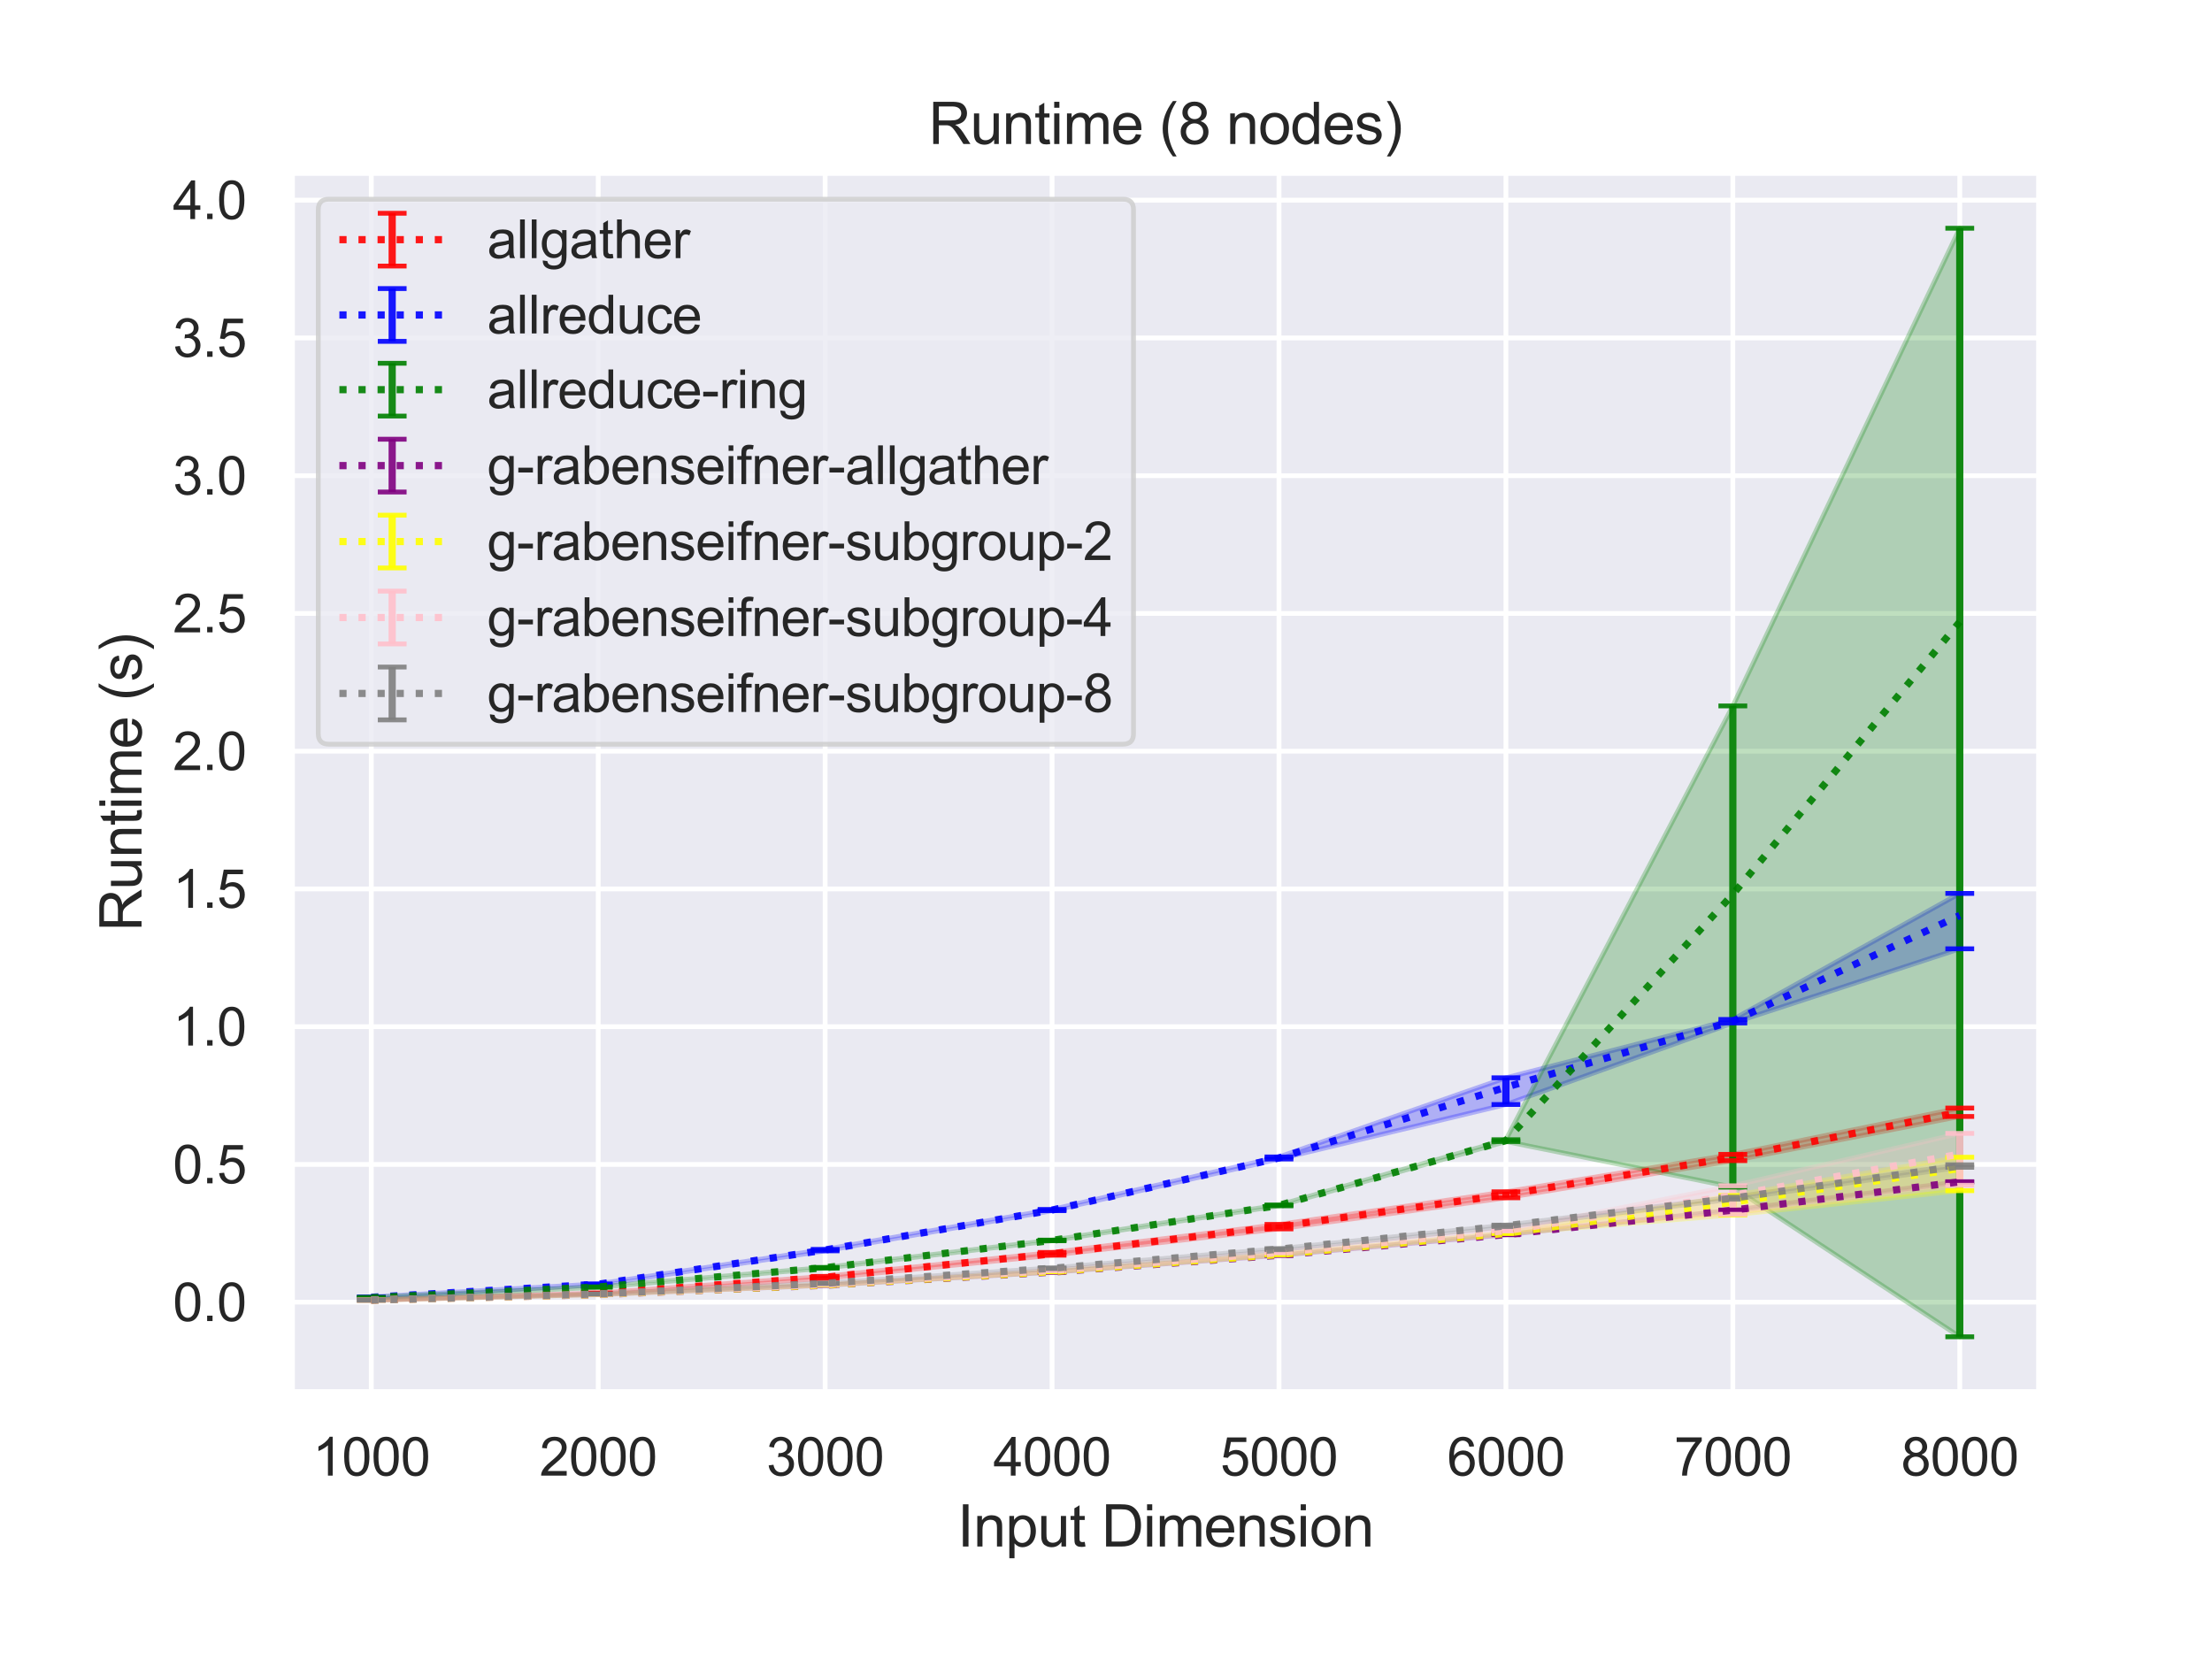 <?xml version="1.0" encoding="utf-8" standalone="no"?>
<!DOCTYPE svg PUBLIC "-//W3C//DTD SVG 1.1//EN"
  "http://www.w3.org/Graphics/SVG/1.1/DTD/svg11.dtd">
<svg height="345.6pt" version="1.1" viewBox="0 0 460.8 345.6" width="460.8pt" xmlns="http://www.w3.org/2000/svg" xmlns:xlink="http://www.w3.org/1999/xlink">
 <defs>
  <style type="text/css">*{stroke-linecap:butt;stroke-linejoin:round;}</style>
 </defs>
 <g id="figure_1">
  <g id="patch_1">
   <path d="M 0 345.6 
L 460.8 345.6 
L 460.8 0 
L 0 0 
z
" style="fill:#ffffff;"/>
  </g>
  <g id="axes_1">
   <g id="patch_2">
    <path d="M 60.8 290.02 
L 424.8 290.02 
L 424.8 36 
L 60.8 36 
z
" style="fill:#eaeaf2;"/>
   </g>
   <g id="matplotlib.axis_1">
    <g id="xtick_1">
     <g id="line2d_1">
      <path clip-path="url(#pcb168189fc)" d="M 77.345 290.02 
L 77.345 36 
" style="fill:none;stroke:#ffffff;stroke-linecap:round;"/>
     </g>
     <g id="text_1">
      <!-- 1000 -->
      <g style="fill:#262626;" transform="translate(65.111 307.394)scale(0.11 -0.11)">
       <defs>
        <path d="M 2384 0 
L 1822 0 
L 1822 3584 
Q 1619 3391 1289 3197 
Q 959 3003 697 2906 
L 697 3450 
Q 1169 3672 1522 3987 
Q 1875 4303 2022 4600 
L 2384 4600 
L 2384 0 
z
" id="ArialMT-31" transform="scale(0.016)"/>
        <path d="M 266 2259 
Q 266 3072 433 3567 
Q 600 4063 929 4331 
Q 1259 4600 1759 4600 
Q 2128 4600 2406 4451 
Q 2684 4303 2865 4023 
Q 3047 3744 3150 3342 
Q 3253 2941 3253 2259 
Q 3253 1453 3087 958 
Q 2922 463 2592 192 
Q 2263 -78 1759 -78 
Q 1097 -78 719 397 
Q 266 969 266 2259 
z
M 844 2259 
Q 844 1131 1108 757 
Q 1372 384 1759 384 
Q 2147 384 2411 759 
Q 2675 1134 2675 2259 
Q 2675 3391 2411 3762 
Q 2147 4134 1753 4134 
Q 1366 4134 1134 3806 
Q 844 3388 844 2259 
z
" id="ArialMT-30" transform="scale(0.016)"/>
       </defs>
       <use xlink:href="#ArialMT-31"/>
       <use x="55.615" xlink:href="#ArialMT-30"/>
       <use x="111.23" xlink:href="#ArialMT-30"/>
       <use x="166.846" xlink:href="#ArialMT-30"/>
      </g>
     </g>
    </g>
    <g id="xtick_2">
     <g id="line2d_2">
      <path clip-path="url(#pcb168189fc)" d="M 124.618 290.02 
L 124.618 36 
" style="fill:none;stroke:#ffffff;stroke-linecap:round;"/>
     </g>
     <g id="text_2">
      <!-- 2000 -->
      <g style="fill:#262626;" transform="translate(112.384 307.394)scale(0.11 -0.11)">
       <defs>
        <path d="M 3222 541 
L 3222 0 
L 194 0 
Q 188 203 259 391 
Q 375 700 629 1000 
Q 884 1300 1366 1694 
Q 2113 2306 2375 2664 
Q 2638 3022 2638 3341 
Q 2638 3675 2398 3904 
Q 2159 4134 1775 4134 
Q 1369 4134 1125 3890 
Q 881 3647 878 3216 
L 300 3275 
Q 359 3922 746 4261 
Q 1134 4600 1788 4600 
Q 2447 4600 2831 4234 
Q 3216 3869 3216 3328 
Q 3216 3053 3103 2787 
Q 2991 2522 2730 2228 
Q 2469 1934 1863 1422 
Q 1356 997 1212 845 
Q 1069 694 975 541 
L 3222 541 
z
" id="ArialMT-32" transform="scale(0.016)"/>
       </defs>
       <use xlink:href="#ArialMT-32"/>
       <use x="55.615" xlink:href="#ArialMT-30"/>
       <use x="111.23" xlink:href="#ArialMT-30"/>
       <use x="166.846" xlink:href="#ArialMT-30"/>
      </g>
     </g>
    </g>
    <g id="xtick_3">
     <g id="line2d_3">
      <path clip-path="url(#pcb168189fc)" d="M 171.891 290.02 
L 171.891 36 
" style="fill:none;stroke:#ffffff;stroke-linecap:round;"/>
     </g>
     <g id="text_3">
      <!-- 3000 -->
      <g style="fill:#262626;" transform="translate(159.657 307.394)scale(0.11 -0.11)">
       <defs>
        <path d="M 269 1209 
L 831 1284 
Q 928 806 1161 595 
Q 1394 384 1728 384 
Q 2125 384 2398 659 
Q 2672 934 2672 1341 
Q 2672 1728 2419 1979 
Q 2166 2231 1775 2231 
Q 1616 2231 1378 2169 
L 1441 2663 
Q 1497 2656 1531 2656 
Q 1891 2656 2178 2843 
Q 2466 3031 2466 3422 
Q 2466 3731 2256 3934 
Q 2047 4138 1716 4138 
Q 1388 4138 1169 3931 
Q 950 3725 888 3313 
L 325 3413 
Q 428 3978 793 4289 
Q 1159 4600 1703 4600 
Q 2078 4600 2393 4439 
Q 2709 4278 2876 4000 
Q 3044 3722 3044 3409 
Q 3044 3113 2884 2869 
Q 2725 2625 2413 2481 
Q 2819 2388 3044 2092 
Q 3269 1797 3269 1353 
Q 3269 753 2831 336 
Q 2394 -81 1725 -81 
Q 1122 -81 723 278 
Q 325 638 269 1209 
z
" id="ArialMT-33" transform="scale(0.016)"/>
       </defs>
       <use xlink:href="#ArialMT-33"/>
       <use x="55.615" xlink:href="#ArialMT-30"/>
       <use x="111.23" xlink:href="#ArialMT-30"/>
       <use x="166.846" xlink:href="#ArialMT-30"/>
      </g>
     </g>
    </g>
    <g id="xtick_4">
     <g id="line2d_4">
      <path clip-path="url(#pcb168189fc)" d="M 219.164 290.02 
L 219.164 36 
" style="fill:none;stroke:#ffffff;stroke-linecap:round;"/>
     </g>
     <g id="text_4">
      <!-- 4000 -->
      <g style="fill:#262626;" transform="translate(206.93 307.394)scale(0.11 -0.11)">
       <defs>
        <path d="M 2069 0 
L 2069 1097 
L 81 1097 
L 81 1613 
L 2172 4581 
L 2631 4581 
L 2631 1613 
L 3250 1613 
L 3250 1097 
L 2631 1097 
L 2631 0 
L 2069 0 
z
M 2069 1613 
L 2069 3678 
L 634 1613 
L 2069 1613 
z
" id="ArialMT-34" transform="scale(0.016)"/>
       </defs>
       <use xlink:href="#ArialMT-34"/>
       <use x="55.615" xlink:href="#ArialMT-30"/>
       <use x="111.23" xlink:href="#ArialMT-30"/>
       <use x="166.846" xlink:href="#ArialMT-30"/>
      </g>
     </g>
    </g>
    <g id="xtick_5">
     <g id="line2d_5">
      <path clip-path="url(#pcb168189fc)" d="M 266.436 290.02 
L 266.436 36 
" style="fill:none;stroke:#ffffff;stroke-linecap:round;"/>
     </g>
     <g id="text_5">
      <!-- 5000 -->
      <g style="fill:#262626;" transform="translate(254.202 307.394)scale(0.11 -0.11)">
       <defs>
        <path d="M 266 1200 
L 856 1250 
Q 922 819 1161 601 
Q 1400 384 1738 384 
Q 2144 384 2425 690 
Q 2706 997 2706 1503 
Q 2706 1984 2436 2262 
Q 2166 2541 1728 2541 
Q 1456 2541 1237 2417 
Q 1019 2294 894 2097 
L 366 2166 
L 809 4519 
L 3088 4519 
L 3088 3981 
L 1259 3981 
L 1013 2750 
Q 1425 3038 1878 3038 
Q 2478 3038 2890 2622 
Q 3303 2206 3303 1553 
Q 3303 931 2941 478 
Q 2500 -78 1738 -78 
Q 1113 -78 717 272 
Q 322 622 266 1200 
z
" id="ArialMT-35" transform="scale(0.016)"/>
       </defs>
       <use xlink:href="#ArialMT-35"/>
       <use x="55.615" xlink:href="#ArialMT-30"/>
       <use x="111.23" xlink:href="#ArialMT-30"/>
       <use x="166.846" xlink:href="#ArialMT-30"/>
      </g>
     </g>
    </g>
    <g id="xtick_6">
     <g id="line2d_6">
      <path clip-path="url(#pcb168189fc)" d="M 313.709 290.02 
L 313.709 36 
" style="fill:none;stroke:#ffffff;stroke-linecap:round;"/>
     </g>
     <g id="text_6">
      <!-- 6000 -->
      <g style="fill:#262626;" transform="translate(301.475 307.394)scale(0.11 -0.11)">
       <defs>
        <path d="M 3184 3459 
L 2625 3416 
Q 2550 3747 2413 3897 
Q 2184 4138 1850 4138 
Q 1581 4138 1378 3988 
Q 1113 3794 959 3422 
Q 806 3050 800 2363 
Q 1003 2672 1297 2822 
Q 1591 2972 1913 2972 
Q 2475 2972 2870 2558 
Q 3266 2144 3266 1488 
Q 3266 1056 3080 686 
Q 2894 316 2569 119 
Q 2244 -78 1831 -78 
Q 1128 -78 684 439 
Q 241 956 241 2144 
Q 241 3472 731 4075 
Q 1159 4600 1884 4600 
Q 2425 4600 2770 4297 
Q 3116 3994 3184 3459 
z
M 888 1484 
Q 888 1194 1011 928 
Q 1134 663 1356 523 
Q 1578 384 1822 384 
Q 2178 384 2434 671 
Q 2691 959 2691 1453 
Q 2691 1928 2437 2201 
Q 2184 2475 1800 2475 
Q 1419 2475 1153 2201 
Q 888 1928 888 1484 
z
" id="ArialMT-36" transform="scale(0.016)"/>
       </defs>
       <use xlink:href="#ArialMT-36"/>
       <use x="55.615" xlink:href="#ArialMT-30"/>
       <use x="111.23" xlink:href="#ArialMT-30"/>
       <use x="166.846" xlink:href="#ArialMT-30"/>
      </g>
     </g>
    </g>
    <g id="xtick_7">
     <g id="line2d_7">
      <path clip-path="url(#pcb168189fc)" d="M 360.982 290.02 
L 360.982 36 
" style="fill:none;stroke:#ffffff;stroke-linecap:round;"/>
     </g>
     <g id="text_7">
      <!-- 7000 -->
      <g style="fill:#262626;" transform="translate(348.748 307.394)scale(0.11 -0.11)">
       <defs>
        <path d="M 303 3981 
L 303 4522 
L 3269 4522 
L 3269 4084 
Q 2831 3619 2401 2847 
Q 1972 2075 1738 1259 
Q 1569 684 1522 0 
L 944 0 
Q 953 541 1156 1306 
Q 1359 2072 1739 2783 
Q 2119 3494 2547 3981 
L 303 3981 
z
" id="ArialMT-37" transform="scale(0.016)"/>
       </defs>
       <use xlink:href="#ArialMT-37"/>
       <use x="55.615" xlink:href="#ArialMT-30"/>
       <use x="111.23" xlink:href="#ArialMT-30"/>
       <use x="166.846" xlink:href="#ArialMT-30"/>
      </g>
     </g>
    </g>
    <g id="xtick_8">
     <g id="line2d_8">
      <path clip-path="url(#pcb168189fc)" d="M 408.255 290.02 
L 408.255 36 
" style="fill:none;stroke:#ffffff;stroke-linecap:round;"/>
     </g>
     <g id="text_8">
      <!-- 8000 -->
      <g style="fill:#262626;" transform="translate(396.02 307.394)scale(0.11 -0.11)">
       <defs>
        <path d="M 1131 2484 
Q 781 2613 612 2850 
Q 444 3088 444 3419 
Q 444 3919 803 4259 
Q 1163 4600 1759 4600 
Q 2359 4600 2725 4251 
Q 3091 3903 3091 3403 
Q 3091 3084 2923 2848 
Q 2756 2613 2416 2484 
Q 2838 2347 3058 2040 
Q 3278 1734 3278 1309 
Q 3278 722 2862 322 
Q 2447 -78 1769 -78 
Q 1091 -78 675 323 
Q 259 725 259 1325 
Q 259 1772 486 2073 
Q 713 2375 1131 2484 
z
M 1019 3438 
Q 1019 3113 1228 2906 
Q 1438 2700 1772 2700 
Q 2097 2700 2305 2904 
Q 2513 3109 2513 3406 
Q 2513 3716 2298 3927 
Q 2084 4138 1766 4138 
Q 1444 4138 1231 3931 
Q 1019 3725 1019 3438 
z
M 838 1322 
Q 838 1081 952 856 
Q 1066 631 1291 507 
Q 1516 384 1775 384 
Q 2178 384 2440 643 
Q 2703 903 2703 1303 
Q 2703 1709 2433 1975 
Q 2163 2241 1756 2241 
Q 1359 2241 1098 1978 
Q 838 1716 838 1322 
z
" id="ArialMT-38" transform="scale(0.016)"/>
       </defs>
       <use xlink:href="#ArialMT-38"/>
       <use x="55.615" xlink:href="#ArialMT-30"/>
       <use x="111.23" xlink:href="#ArialMT-30"/>
       <use x="166.846" xlink:href="#ArialMT-30"/>
      </g>
     </g>
    </g>
    <g id="text_9">
     <!-- Input Dimension -->
     <g style="fill:#262626;" transform="translate(199.446 322.169)scale(0.12 -0.12)">
      <defs>
       <path d="M 597 0 
L 597 4581 
L 1203 4581 
L 1203 0 
L 597 0 
z
" id="ArialMT-49" transform="scale(0.016)"/>
       <path d="M 422 0 
L 422 3319 
L 928 3319 
L 928 2847 
Q 1294 3394 1984 3394 
Q 2284 3394 2536 3286 
Q 2788 3178 2913 3003 
Q 3038 2828 3088 2588 
Q 3119 2431 3119 2041 
L 3119 0 
L 2556 0 
L 2556 2019 
Q 2556 2363 2490 2533 
Q 2425 2703 2258 2804 
Q 2091 2906 1866 2906 
Q 1506 2906 1245 2678 
Q 984 2450 984 1813 
L 984 0 
L 422 0 
z
" id="ArialMT-6e" transform="scale(0.016)"/>
       <path d="M 422 -1272 
L 422 3319 
L 934 3319 
L 934 2888 
Q 1116 3141 1344 3267 
Q 1572 3394 1897 3394 
Q 2322 3394 2647 3175 
Q 2972 2956 3137 2557 
Q 3303 2159 3303 1684 
Q 3303 1175 3120 767 
Q 2938 359 2589 142 
Q 2241 -75 1856 -75 
Q 1575 -75 1351 44 
Q 1128 163 984 344 
L 984 -1272 
L 422 -1272 
z
M 931 1641 
Q 931 1000 1190 694 
Q 1450 388 1819 388 
Q 2194 388 2461 705 
Q 2728 1022 2728 1688 
Q 2728 2322 2467 2637 
Q 2206 2953 1844 2953 
Q 1484 2953 1207 2617 
Q 931 2281 931 1641 
z
" id="ArialMT-70" transform="scale(0.016)"/>
       <path d="M 2597 0 
L 2597 488 
Q 2209 -75 1544 -75 
Q 1250 -75 995 37 
Q 741 150 617 320 
Q 494 491 444 738 
Q 409 903 409 1263 
L 409 3319 
L 972 3319 
L 972 1478 
Q 972 1038 1006 884 
Q 1059 663 1231 536 
Q 1403 409 1656 409 
Q 1909 409 2131 539 
Q 2353 669 2445 892 
Q 2538 1116 2538 1541 
L 2538 3319 
L 3100 3319 
L 3100 0 
L 2597 0 
z
" id="ArialMT-75" transform="scale(0.016)"/>
       <path d="M 1650 503 
L 1731 6 
Q 1494 -44 1306 -44 
Q 1000 -44 831 53 
Q 663 150 594 308 
Q 525 466 525 972 
L 525 2881 
L 113 2881 
L 113 3319 
L 525 3319 
L 525 4141 
L 1084 4478 
L 1084 3319 
L 1650 3319 
L 1650 2881 
L 1084 2881 
L 1084 941 
Q 1084 700 1114 631 
Q 1144 563 1211 522 
Q 1278 481 1403 481 
Q 1497 481 1650 503 
z
" id="ArialMT-74" transform="scale(0.016)"/>
       <path id="ArialMT-20" transform="scale(0.016)"/>
       <path d="M 494 0 
L 494 4581 
L 2072 4581 
Q 2606 4581 2888 4516 
Q 3281 4425 3559 4188 
Q 3922 3881 4101 3404 
Q 4281 2928 4281 2316 
Q 4281 1794 4159 1391 
Q 4038 988 3847 723 
Q 3656 459 3429 307 
Q 3203 156 2883 78 
Q 2563 0 2147 0 
L 494 0 
z
M 1100 541 
L 2078 541 
Q 2531 541 2789 625 
Q 3047 709 3200 863 
Q 3416 1078 3536 1442 
Q 3656 1806 3656 2325 
Q 3656 3044 3420 3430 
Q 3184 3816 2847 3947 
Q 2603 4041 2063 4041 
L 1100 4041 
L 1100 541 
z
" id="ArialMT-44" transform="scale(0.016)"/>
       <path d="M 425 3934 
L 425 4581 
L 988 4581 
L 988 3934 
L 425 3934 
z
M 425 0 
L 425 3319 
L 988 3319 
L 988 0 
L 425 0 
z
" id="ArialMT-69" transform="scale(0.016)"/>
       <path d="M 422 0 
L 422 3319 
L 925 3319 
L 925 2853 
Q 1081 3097 1340 3245 
Q 1600 3394 1931 3394 
Q 2300 3394 2536 3241 
Q 2772 3088 2869 2813 
Q 3263 3394 3894 3394 
Q 4388 3394 4653 3120 
Q 4919 2847 4919 2278 
L 4919 0 
L 4359 0 
L 4359 2091 
Q 4359 2428 4304 2576 
Q 4250 2725 4106 2815 
Q 3963 2906 3769 2906 
Q 3419 2906 3187 2673 
Q 2956 2441 2956 1928 
L 2956 0 
L 2394 0 
L 2394 2156 
Q 2394 2531 2256 2718 
Q 2119 2906 1806 2906 
Q 1569 2906 1367 2781 
Q 1166 2656 1075 2415 
Q 984 2175 984 1722 
L 984 0 
L 422 0 
z
" id="ArialMT-6d" transform="scale(0.016)"/>
       <path d="M 2694 1069 
L 3275 997 
Q 3138 488 2766 206 
Q 2394 -75 1816 -75 
Q 1088 -75 661 373 
Q 234 822 234 1631 
Q 234 2469 665 2931 
Q 1097 3394 1784 3394 
Q 2450 3394 2872 2941 
Q 3294 2488 3294 1666 
Q 3294 1616 3291 1516 
L 816 1516 
Q 847 969 1125 678 
Q 1403 388 1819 388 
Q 2128 388 2347 550 
Q 2566 713 2694 1069 
z
M 847 1978 
L 2700 1978 
Q 2663 2397 2488 2606 
Q 2219 2931 1791 2931 
Q 1403 2931 1139 2672 
Q 875 2413 847 1978 
z
" id="ArialMT-65" transform="scale(0.016)"/>
       <path d="M 197 991 
L 753 1078 
Q 800 744 1014 566 
Q 1228 388 1613 388 
Q 2000 388 2187 545 
Q 2375 703 2375 916 
Q 2375 1106 2209 1216 
Q 2094 1291 1634 1406 
Q 1016 1563 777 1677 
Q 538 1791 414 1992 
Q 291 2194 291 2438 
Q 291 2659 392 2848 
Q 494 3038 669 3163 
Q 800 3259 1026 3326 
Q 1253 3394 1513 3394 
Q 1903 3394 2198 3281 
Q 2494 3169 2634 2976 
Q 2775 2784 2828 2463 
L 2278 2388 
Q 2241 2644 2061 2787 
Q 1881 2931 1553 2931 
Q 1166 2931 1000 2803 
Q 834 2675 834 2503 
Q 834 2394 903 2306 
Q 972 2216 1119 2156 
Q 1203 2125 1616 2013 
Q 2213 1853 2448 1751 
Q 2684 1650 2818 1456 
Q 2953 1263 2953 975 
Q 2953 694 2789 445 
Q 2625 197 2315 61 
Q 2006 -75 1616 -75 
Q 969 -75 630 194 
Q 291 463 197 991 
z
" id="ArialMT-73" transform="scale(0.016)"/>
       <path d="M 213 1659 
Q 213 2581 725 3025 
Q 1153 3394 1769 3394 
Q 2453 3394 2887 2945 
Q 3322 2497 3322 1706 
Q 3322 1066 3130 698 
Q 2938 331 2570 128 
Q 2203 -75 1769 -75 
Q 1072 -75 642 372 
Q 213 819 213 1659 
z
M 791 1659 
Q 791 1022 1069 705 
Q 1347 388 1769 388 
Q 2188 388 2466 706 
Q 2744 1025 2744 1678 
Q 2744 2294 2464 2611 
Q 2184 2928 1769 2928 
Q 1347 2928 1069 2612 
Q 791 2297 791 1659 
z
" id="ArialMT-6f" transform="scale(0.016)"/>
      </defs>
      <use xlink:href="#ArialMT-49"/>
      <use x="27.783" xlink:href="#ArialMT-6e"/>
      <use x="83.398" xlink:href="#ArialMT-70"/>
      <use x="139.014" xlink:href="#ArialMT-75"/>
      <use x="194.629" xlink:href="#ArialMT-74"/>
      <use x="222.412" xlink:href="#ArialMT-20"/>
      <use x="250.195" xlink:href="#ArialMT-44"/>
      <use x="322.412" xlink:href="#ArialMT-69"/>
      <use x="344.629" xlink:href="#ArialMT-6d"/>
      <use x="427.93" xlink:href="#ArialMT-65"/>
      <use x="483.545" xlink:href="#ArialMT-6e"/>
      <use x="539.16" xlink:href="#ArialMT-73"/>
      <use x="589.16" xlink:href="#ArialMT-69"/>
      <use x="611.377" xlink:href="#ArialMT-6f"/>
      <use x="666.992" xlink:href="#ArialMT-6e"/>
     </g>
    </g>
   </g>
   <g id="matplotlib.axis_2">
    <g id="ytick_1">
     <g id="line2d_9">
      <path clip-path="url(#pcb168189fc)" d="M 60.8 271.263 
L 424.8 271.263 
" style="fill:none;stroke:#ffffff;stroke-linecap:round;"/>
     </g>
     <g id="text_10">
      <!-- 0.0 -->
      <g style="fill:#262626;" transform="translate(36.01 275.2)scale(0.11 -0.11)">
       <defs>
        <path d="M 581 0 
L 581 641 
L 1222 641 
L 1222 0 
L 581 0 
z
" id="ArialMT-2e" transform="scale(0.016)"/>
       </defs>
       <use xlink:href="#ArialMT-30"/>
       <use x="55.615" xlink:href="#ArialMT-2e"/>
       <use x="83.398" xlink:href="#ArialMT-30"/>
      </g>
     </g>
    </g>
    <g id="ytick_2">
     <g id="line2d_10">
      <path clip-path="url(#pcb168189fc)" d="M 60.8 242.568 
L 424.8 242.568 
" style="fill:none;stroke:#ffffff;stroke-linecap:round;"/>
     </g>
     <g id="text_11">
      <!-- 0.5 -->
      <g style="fill:#262626;" transform="translate(36.01 246.505)scale(0.11 -0.11)">
       <use xlink:href="#ArialMT-30"/>
       <use x="55.615" xlink:href="#ArialMT-2e"/>
       <use x="83.398" xlink:href="#ArialMT-35"/>
      </g>
     </g>
    </g>
    <g id="ytick_3">
     <g id="line2d_11">
      <path clip-path="url(#pcb168189fc)" d="M 60.8 213.873 
L 424.8 213.873 
" style="fill:none;stroke:#ffffff;stroke-linecap:round;"/>
     </g>
     <g id="text_12">
      <!-- 1.0 -->
      <g style="fill:#262626;" transform="translate(36.01 217.81)scale(0.11 -0.11)">
       <use xlink:href="#ArialMT-31"/>
       <use x="55.615" xlink:href="#ArialMT-2e"/>
       <use x="83.398" xlink:href="#ArialMT-30"/>
      </g>
     </g>
    </g>
    <g id="ytick_4">
     <g id="line2d_12">
      <path clip-path="url(#pcb168189fc)" d="M 60.8 185.178 
L 424.8 185.178 
" style="fill:none;stroke:#ffffff;stroke-linecap:round;"/>
     </g>
     <g id="text_13">
      <!-- 1.5 -->
      <g style="fill:#262626;" transform="translate(36.01 189.115)scale(0.11 -0.11)">
       <use xlink:href="#ArialMT-31"/>
       <use x="55.615" xlink:href="#ArialMT-2e"/>
       <use x="83.398" xlink:href="#ArialMT-35"/>
      </g>
     </g>
    </g>
    <g id="ytick_5">
     <g id="line2d_13">
      <path clip-path="url(#pcb168189fc)" d="M 60.8 156.483 
L 424.8 156.483 
" style="fill:none;stroke:#ffffff;stroke-linecap:round;"/>
     </g>
     <g id="text_14">
      <!-- 2.0 -->
      <g style="fill:#262626;" transform="translate(36.01 160.42)scale(0.11 -0.11)">
       <use xlink:href="#ArialMT-32"/>
       <use x="55.615" xlink:href="#ArialMT-2e"/>
       <use x="83.398" xlink:href="#ArialMT-30"/>
      </g>
     </g>
    </g>
    <g id="ytick_6">
     <g id="line2d_14">
      <path clip-path="url(#pcb168189fc)" d="M 60.8 127.788 
L 424.8 127.788 
" style="fill:none;stroke:#ffffff;stroke-linecap:round;"/>
     </g>
     <g id="text_15">
      <!-- 2.5 -->
      <g style="fill:#262626;" transform="translate(36.01 131.725)scale(0.11 -0.11)">
       <use xlink:href="#ArialMT-32"/>
       <use x="55.615" xlink:href="#ArialMT-2e"/>
       <use x="83.398" xlink:href="#ArialMT-35"/>
      </g>
     </g>
    </g>
    <g id="ytick_7">
     <g id="line2d_15">
      <path clip-path="url(#pcb168189fc)" d="M 60.8 99.093 
L 424.8 99.093 
" style="fill:none;stroke:#ffffff;stroke-linecap:round;"/>
     </g>
     <g id="text_16">
      <!-- 3.0 -->
      <g style="fill:#262626;" transform="translate(36.01 103.03)scale(0.11 -0.11)">
       <use xlink:href="#ArialMT-33"/>
       <use x="55.615" xlink:href="#ArialMT-2e"/>
       <use x="83.398" xlink:href="#ArialMT-30"/>
      </g>
     </g>
    </g>
    <g id="ytick_8">
     <g id="line2d_16">
      <path clip-path="url(#pcb168189fc)" d="M 60.8 70.398 
L 424.8 70.398 
" style="fill:none;stroke:#ffffff;stroke-linecap:round;"/>
     </g>
     <g id="text_17">
      <!-- 3.5 -->
      <g style="fill:#262626;" transform="translate(36.01 74.334)scale(0.11 -0.11)">
       <use xlink:href="#ArialMT-33"/>
       <use x="55.615" xlink:href="#ArialMT-2e"/>
       <use x="83.398" xlink:href="#ArialMT-35"/>
      </g>
     </g>
    </g>
    <g id="ytick_9">
     <g id="line2d_17">
      <path clip-path="url(#pcb168189fc)" d="M 60.8 41.703 
L 424.8 41.703 
" style="fill:none;stroke:#ffffff;stroke-linecap:round;"/>
     </g>
     <g id="text_18">
      <!-- 4.0 -->
      <g style="fill:#262626;" transform="translate(36.01 45.639)scale(0.11 -0.11)">
       <use xlink:href="#ArialMT-34"/>
       <use x="55.615" xlink:href="#ArialMT-2e"/>
       <use x="83.398" xlink:href="#ArialMT-30"/>
      </g>
     </g>
    </g>
    <g id="text_19">
     <!-- Runtime (s) -->
     <g style="fill:#262626;" transform="translate(29.484 194.013)rotate(-90)scale(0.12 -0.12)">
      <defs>
       <path d="M 503 0 
L 503 4581 
L 2534 4581 
Q 3147 4581 3465 4457 
Q 3784 4334 3975 4021 
Q 4166 3709 4166 3331 
Q 4166 2844 3850 2509 
Q 3534 2175 2875 2084 
Q 3116 1969 3241 1856 
Q 3506 1613 3744 1247 
L 4541 0 
L 3778 0 
L 3172 953 
Q 2906 1366 2734 1584 
Q 2563 1803 2427 1890 
Q 2291 1978 2150 2013 
Q 2047 2034 1813 2034 
L 1109 2034 
L 1109 0 
L 503 0 
z
M 1109 2559 
L 2413 2559 
Q 2828 2559 3062 2645 
Q 3297 2731 3419 2920 
Q 3541 3109 3541 3331 
Q 3541 3656 3305 3865 
Q 3069 4075 2559 4075 
L 1109 4075 
L 1109 2559 
z
" id="ArialMT-52" transform="scale(0.016)"/>
       <path d="M 1497 -1347 
Q 1031 -759 709 28 
Q 388 816 388 1659 
Q 388 2403 628 3084 
Q 909 3875 1497 4659 
L 1900 4659 
Q 1522 4009 1400 3731 
Q 1209 3300 1100 2831 
Q 966 2247 966 1656 
Q 966 153 1900 -1347 
L 1497 -1347 
z
" id="ArialMT-28" transform="scale(0.016)"/>
       <path d="M 791 -1347 
L 388 -1347 
Q 1322 153 1322 1656 
Q 1322 2244 1188 2822 
Q 1081 3291 891 3722 
Q 769 4003 388 4659 
L 791 4659 
Q 1378 3875 1659 3084 
Q 1900 2403 1900 1659 
Q 1900 816 1576 28 
Q 1253 -759 791 -1347 
z
" id="ArialMT-29" transform="scale(0.016)"/>
      </defs>
      <use xlink:href="#ArialMT-52"/>
      <use x="72.217" xlink:href="#ArialMT-75"/>
      <use x="127.832" xlink:href="#ArialMT-6e"/>
      <use x="183.447" xlink:href="#ArialMT-74"/>
      <use x="211.23" xlink:href="#ArialMT-69"/>
      <use x="233.447" xlink:href="#ArialMT-6d"/>
      <use x="316.748" xlink:href="#ArialMT-65"/>
      <use x="372.363" xlink:href="#ArialMT-20"/>
      <use x="400.146" xlink:href="#ArialMT-28"/>
      <use x="433.447" xlink:href="#ArialMT-73"/>
      <use x="483.447" xlink:href="#ArialMT-29"/>
     </g>
    </g>
   </g>
   <g id="PolyCollection_1">
    <defs>
     <path d="M 77.345 -74.803 
L 77.345 -74.793 
L 124.618 -76.185 
L 171.891 -79.311 
L 219.164 -84.116 
L 266.436 -89.605 
L 313.709 -96.074 
L 360.982 -103.818 
L 408.255 -113.021 
L 408.255 -114.768 
L 408.255 -114.768 
L 360.982 -105.126 
L 313.709 -97.33 
L 266.436 -90.535 
L 219.164 -84.696 
L 171.891 -79.707 
L 124.618 -76.236 
L 77.345 -74.803 
z
" id="m37c0423e0b" style="stroke:#ff0000;stroke-opacity:0.25;"/>
    </defs>
    <g clip-path="url(#pcb168189fc)">
     <use style="fill:#ff0000;fill-opacity:0.25;stroke:#ff0000;stroke-opacity:0.25;" x="0" xlink:href="#m37c0423e0b" y="345.6"/>
    </g>
   </g>
   <g id="PolyCollection_2">
    <defs>
     <path d="M 77.345 -75.43 
L 77.345 -75.25 
L 124.618 -77.979 
L 171.891 -85.023 
L 219.164 -93.392 
L 266.436 -104.155 
L 313.709 -115.515 
L 360.982 -132.492 
L 408.255 -147.947 
L 408.255 -159.488 
L 408.255 -159.488 
L 360.982 -133.233 
L 313.709 -121.072 
L 266.436 -104.593 
L 219.164 -93.646 
L 171.891 -85.338 
L 124.618 -78.143 
L 77.345 -75.43 
z
" id="me5855f9221" style="stroke:#0000ff;stroke-opacity:0.25;"/>
    </defs>
    <g clip-path="url(#pcb168189fc)">
     <use style="fill:#0000ff;fill-opacity:0.25;stroke:#0000ff;stroke-opacity:0.25;" x="0" xlink:href="#me5855f9221" y="345.6"/>
    </g>
   </g>
   <g id="PolyCollection_3">
    <defs>
     <path d="M 77.345 -75.343 
L 77.345 -75.16 
L 124.618 -77.443 
L 171.891 -81.427 
L 219.164 -87.136 
L 266.436 -94.405 
L 313.709 -107.801 
L 360.982 -98.299 
L 408.255 -67.126 
L 408.255 -298.054 
L 408.255 -298.054 
L 360.982 -198.544 
L 313.709 -108.174 
L 266.436 -94.585 
L 219.164 -87.262 
L 171.891 -81.569 
L 124.618 -77.531 
L 77.345 -75.343 
z
" id="m8e23a8dbc4" style="stroke:#008000;stroke-opacity:0.25;"/>
    </defs>
    <g clip-path="url(#pcb168189fc)">
     <use style="fill:#008000;fill-opacity:0.25;stroke:#008000;stroke-opacity:0.25;" x="0" xlink:href="#m8e23a8dbc4" y="345.6"/>
    </g>
   </g>
   <g id="PolyCollection_4">
    <defs>
     <path d="M 77.345 -74.782 
L 77.345 -74.741 
L 124.618 -75.915 
L 171.891 -77.86 
L 219.164 -80.585 
L 266.436 -84.092 
L 313.709 -88.388 
L 360.982 -93.478 
L 408.255 -99.366 
L 408.255 -99.43 
L 408.255 -99.43 
L 360.982 -93.529 
L 313.709 -88.423 
L 266.436 -84.122 
L 219.164 -80.602 
L 171.891 -77.868 
L 124.618 -75.919 
L 77.345 -74.782 
z
" id="m1fee0228f6" style="stroke:#800080;stroke-opacity:0.25;"/>
    </defs>
    <g clip-path="url(#pcb168189fc)">
     <use style="fill:#800080;fill-opacity:0.25;stroke:#800080;stroke-opacity:0.25;" x="0" xlink:href="#m1fee0228f6" y="345.6"/>
    </g>
   </g>
   <g id="PolyCollection_5">
    <defs>
     <path d="M 77.345 -74.77 
L 77.345 -74.744 
L 124.618 -75.928 
L 171.891 -77.902 
L 219.164 -80.664 
L 266.436 -84.222 
L 313.709 -88.633 
L 360.982 -92.509 
L 408.255 -97.559 
L 408.255 -104.528 
L 408.255 -104.528 
L 360.982 -96.542 
L 313.709 -88.71 
L 266.436 -84.281 
L 219.164 -80.702 
L 171.891 -77.92 
L 124.618 -75.935 
L 77.345 -74.77 
z
" id="mc033458dc0" style="stroke:#ffff00;stroke-opacity:0.25;"/>
    </defs>
    <g clip-path="url(#pcb168189fc)">
     <use style="fill:#ffff00;fill-opacity:0.25;stroke:#ffff00;stroke-opacity:0.25;" x="0" xlink:href="#mc033458dc0" y="345.6"/>
    </g>
   </g>
   <g id="PolyCollection_6">
    <defs>
     <path d="M 77.345 -74.761 
L 77.345 -74.756 
L 124.618 -75.972 
L 171.891 -78.031 
L 219.164 -80.907 
L 266.436 -84.611 
L 313.709 -89.158 
L 360.982 -92.642 
L 408.255 -98.69 
L 408.255 -109.488 
L 408.255 -109.488 
L 360.982 -98.577 
L 313.709 -89.298 
L 266.436 -84.711 
L 219.164 -80.979 
L 171.891 -78.07 
L 124.618 -75.99 
L 77.345 -74.761 
z
" id="m9b4960bead" style="stroke:#ffc0cb;stroke-opacity:0.25;"/>
    </defs>
    <g clip-path="url(#pcb168189fc)">
     <use style="fill:#ffc0cb;fill-opacity:0.25;stroke:#ffc0cb;stroke-opacity:0.25;" x="0" xlink:href="#m9b4960bead" y="345.6"/>
    </g>
   </g>
   <g id="PolyCollection_7">
    <defs>
     <path d="M 77.345 -74.768 
L 77.345 -74.758 
L 124.618 -76.021 
L 171.891 -78.22 
L 219.164 -81.322 
L 266.436 -85.262 
L 313.709 -90.097 
L 360.982 -95.805 
L 408.255 -102.434 
L 408.255 -102.963 
L 408.255 -102.963 
L 360.982 -96.202 
L 313.709 -90.385 
L 266.436 -85.475 
L 219.164 -81.464 
L 171.891 -78.312 
L 124.618 -76.054 
L 77.345 -74.768 
z
" id="m7328435563" style="stroke:#808080;stroke-opacity:0.25;"/>
    </defs>
    <g clip-path="url(#pcb168189fc)">
     <use style="fill:#808080;fill-opacity:0.25;stroke:#808080;stroke-opacity:0.25;" x="0" xlink:href="#m7328435563" y="345.6"/>
    </g>
   </g>
   <g id="LineCollection_1">
    <path clip-path="url(#pcb168189fc)" d="M 77.345 270.807 
L 77.345 270.797 
" style="fill:none;stroke:#ff0000;stroke-opacity:0.9;stroke-width:1.5;"/>
    <path clip-path="url(#pcb168189fc)" d="M 124.618 269.415 
L 124.618 269.364 
" style="fill:none;stroke:#ff0000;stroke-opacity:0.9;stroke-width:1.5;"/>
    <path clip-path="url(#pcb168189fc)" d="M 171.891 266.289 
L 171.891 265.893 
" style="fill:none;stroke:#ff0000;stroke-opacity:0.9;stroke-width:1.5;"/>
    <path clip-path="url(#pcb168189fc)" d="M 219.164 261.484 
L 219.164 260.904 
" style="fill:none;stroke:#ff0000;stroke-opacity:0.9;stroke-width:1.5;"/>
    <path clip-path="url(#pcb168189fc)" d="M 266.436 255.995 
L 266.436 255.065 
" style="fill:none;stroke:#ff0000;stroke-opacity:0.9;stroke-width:1.5;"/>
    <path clip-path="url(#pcb168189fc)" d="M 313.709 249.526 
L 313.709 248.27 
" style="fill:none;stroke:#ff0000;stroke-opacity:0.9;stroke-width:1.5;"/>
    <path clip-path="url(#pcb168189fc)" d="M 360.982 241.782 
L 360.982 240.474 
" style="fill:none;stroke:#ff0000;stroke-opacity:0.9;stroke-width:1.5;"/>
    <path clip-path="url(#pcb168189fc)" d="M 408.255 232.579 
L 408.255 230.832 
" style="fill:none;stroke:#ff0000;stroke-opacity:0.9;stroke-width:1.5;"/>
   </g>
   <g id="LineCollection_2">
    <path clip-path="url(#pcb168189fc)" d="M 77.345 270.35 
L 77.345 270.17 
" style="fill:none;stroke:#0000ff;stroke-opacity:0.9;stroke-width:1.5;"/>
    <path clip-path="url(#pcb168189fc)" d="M 124.618 267.621 
L 124.618 267.457 
" style="fill:none;stroke:#0000ff;stroke-opacity:0.9;stroke-width:1.5;"/>
    <path clip-path="url(#pcb168189fc)" d="M 171.891 260.577 
L 171.891 260.262 
" style="fill:none;stroke:#0000ff;stroke-opacity:0.9;stroke-width:1.5;"/>
    <path clip-path="url(#pcb168189fc)" d="M 219.164 252.208 
L 219.164 251.954 
" style="fill:none;stroke:#0000ff;stroke-opacity:0.9;stroke-width:1.5;"/>
    <path clip-path="url(#pcb168189fc)" d="M 266.436 241.445 
L 266.436 241.007 
" style="fill:none;stroke:#0000ff;stroke-opacity:0.9;stroke-width:1.5;"/>
    <path clip-path="url(#pcb168189fc)" d="M 313.709 230.085 
L 313.709 224.528 
" style="fill:none;stroke:#0000ff;stroke-opacity:0.9;stroke-width:1.5;"/>
    <path clip-path="url(#pcb168189fc)" d="M 360.982 213.108 
L 360.982 212.367 
" style="fill:none;stroke:#0000ff;stroke-opacity:0.9;stroke-width:1.5;"/>
    <path clip-path="url(#pcb168189fc)" d="M 408.255 197.653 
L 408.255 186.112 
" style="fill:none;stroke:#0000ff;stroke-opacity:0.9;stroke-width:1.5;"/>
   </g>
   <g id="LineCollection_3">
    <path clip-path="url(#pcb168189fc)" d="M 77.345 270.44 
L 77.345 270.257 
" style="fill:none;stroke:#008000;stroke-opacity:0.9;stroke-width:1.5;"/>
    <path clip-path="url(#pcb168189fc)" d="M 124.618 268.157 
L 124.618 268.069 
" style="fill:none;stroke:#008000;stroke-opacity:0.9;stroke-width:1.5;"/>
    <path clip-path="url(#pcb168189fc)" d="M 171.891 264.173 
L 171.891 264.031 
" style="fill:none;stroke:#008000;stroke-opacity:0.9;stroke-width:1.5;"/>
    <path clip-path="url(#pcb168189fc)" d="M 219.164 258.464 
L 219.164 258.338 
" style="fill:none;stroke:#008000;stroke-opacity:0.9;stroke-width:1.5;"/>
    <path clip-path="url(#pcb168189fc)" d="M 266.436 251.195 
L 266.436 251.015 
" style="fill:none;stroke:#008000;stroke-opacity:0.9;stroke-width:1.5;"/>
    <path clip-path="url(#pcb168189fc)" d="M 313.709 237.799 
L 313.709 237.426 
" style="fill:none;stroke:#008000;stroke-opacity:0.9;stroke-width:1.5;"/>
    <path clip-path="url(#pcb168189fc)" d="M 360.982 247.301 
L 360.982 147.056 
" style="fill:none;stroke:#008000;stroke-opacity:0.9;stroke-width:1.5;"/>
    <path clip-path="url(#pcb168189fc)" d="M 408.255 278.474 
L 408.255 47.546 
" style="fill:none;stroke:#008000;stroke-opacity:0.9;stroke-width:1.5;"/>
   </g>
   <g id="LineCollection_4">
    <path clip-path="url(#pcb168189fc)" d="M 77.345 270.859 
L 77.345 270.818 
" style="fill:none;stroke:#800080;stroke-opacity:0.9;stroke-width:1.5;"/>
    <path clip-path="url(#pcb168189fc)" d="M 124.618 269.685 
L 124.618 269.681 
" style="fill:none;stroke:#800080;stroke-opacity:0.9;stroke-width:1.5;"/>
    <path clip-path="url(#pcb168189fc)" d="M 171.891 267.74 
L 171.891 267.732 
" style="fill:none;stroke:#800080;stroke-opacity:0.9;stroke-width:1.5;"/>
    <path clip-path="url(#pcb168189fc)" d="M 219.164 265.015 
L 219.164 264.998 
" style="fill:none;stroke:#800080;stroke-opacity:0.9;stroke-width:1.5;"/>
    <path clip-path="url(#pcb168189fc)" d="M 266.436 261.508 
L 266.436 261.478 
" style="fill:none;stroke:#800080;stroke-opacity:0.9;stroke-width:1.5;"/>
    <path clip-path="url(#pcb168189fc)" d="M 313.709 257.212 
L 313.709 257.177 
" style="fill:none;stroke:#800080;stroke-opacity:0.9;stroke-width:1.5;"/>
    <path clip-path="url(#pcb168189fc)" d="M 360.982 252.122 
L 360.982 252.071 
" style="fill:none;stroke:#800080;stroke-opacity:0.9;stroke-width:1.5;"/>
    <path clip-path="url(#pcb168189fc)" d="M 408.255 246.234 
L 408.255 246.17 
" style="fill:none;stroke:#800080;stroke-opacity:0.9;stroke-width:1.5;"/>
   </g>
   <g id="LineCollection_5">
    <path clip-path="url(#pcb168189fc)" d="M 77.345 270.856 
L 77.345 270.83 
" style="fill:none;stroke:#ffff00;stroke-opacity:0.9;stroke-width:1.5;"/>
    <path clip-path="url(#pcb168189fc)" d="M 124.618 269.672 
L 124.618 269.665 
" style="fill:none;stroke:#ffff00;stroke-opacity:0.9;stroke-width:1.5;"/>
    <path clip-path="url(#pcb168189fc)" d="M 171.891 267.698 
L 171.891 267.68 
" style="fill:none;stroke:#ffff00;stroke-opacity:0.9;stroke-width:1.5;"/>
    <path clip-path="url(#pcb168189fc)" d="M 219.164 264.936 
L 219.164 264.898 
" style="fill:none;stroke:#ffff00;stroke-opacity:0.9;stroke-width:1.5;"/>
    <path clip-path="url(#pcb168189fc)" d="M 266.436 261.378 
L 266.436 261.319 
" style="fill:none;stroke:#ffff00;stroke-opacity:0.9;stroke-width:1.5;"/>
    <path clip-path="url(#pcb168189fc)" d="M 313.709 256.967 
L 313.709 256.89 
" style="fill:none;stroke:#ffff00;stroke-opacity:0.9;stroke-width:1.5;"/>
    <path clip-path="url(#pcb168189fc)" d="M 360.982 253.091 
L 360.982 249.058 
" style="fill:none;stroke:#ffff00;stroke-opacity:0.9;stroke-width:1.5;"/>
    <path clip-path="url(#pcb168189fc)" d="M 408.255 248.041 
L 408.255 241.072 
" style="fill:none;stroke:#ffff00;stroke-opacity:0.9;stroke-width:1.5;"/>
   </g>
   <g id="LineCollection_6">
    <path clip-path="url(#pcb168189fc)" d="M 77.345 270.844 
L 77.345 270.839 
" style="fill:none;stroke:#ffc0cb;stroke-opacity:0.9;stroke-width:1.5;"/>
    <path clip-path="url(#pcb168189fc)" d="M 124.618 269.628 
L 124.618 269.61 
" style="fill:none;stroke:#ffc0cb;stroke-opacity:0.9;stroke-width:1.5;"/>
    <path clip-path="url(#pcb168189fc)" d="M 171.891 267.569 
L 171.891 267.53 
" style="fill:none;stroke:#ffc0cb;stroke-opacity:0.9;stroke-width:1.5;"/>
    <path clip-path="url(#pcb168189fc)" d="M 219.164 264.693 
L 219.164 264.621 
" style="fill:none;stroke:#ffc0cb;stroke-opacity:0.9;stroke-width:1.5;"/>
    <path clip-path="url(#pcb168189fc)" d="M 266.436 260.989 
L 266.436 260.889 
" style="fill:none;stroke:#ffc0cb;stroke-opacity:0.9;stroke-width:1.5;"/>
    <path clip-path="url(#pcb168189fc)" d="M 313.709 256.442 
L 313.709 256.302 
" style="fill:none;stroke:#ffc0cb;stroke-opacity:0.9;stroke-width:1.5;"/>
    <path clip-path="url(#pcb168189fc)" d="M 360.982 252.958 
L 360.982 247.023 
" style="fill:none;stroke:#ffc0cb;stroke-opacity:0.9;stroke-width:1.5;"/>
    <path clip-path="url(#pcb168189fc)" d="M 408.255 246.91 
L 408.255 236.112 
" style="fill:none;stroke:#ffc0cb;stroke-opacity:0.9;stroke-width:1.5;"/>
   </g>
   <g id="LineCollection_7">
    <path clip-path="url(#pcb168189fc)" d="M 77.345 270.842 
L 77.345 270.832 
" style="fill:none;stroke:#808080;stroke-opacity:0.9;stroke-width:1.5;"/>
    <path clip-path="url(#pcb168189fc)" d="M 124.618 269.579 
L 124.618 269.546 
" style="fill:none;stroke:#808080;stroke-opacity:0.9;stroke-width:1.5;"/>
    <path clip-path="url(#pcb168189fc)" d="M 171.891 267.38 
L 171.891 267.288 
" style="fill:none;stroke:#808080;stroke-opacity:0.9;stroke-width:1.5;"/>
    <path clip-path="url(#pcb168189fc)" d="M 219.164 264.278 
L 219.164 264.136 
" style="fill:none;stroke:#808080;stroke-opacity:0.9;stroke-width:1.5;"/>
    <path clip-path="url(#pcb168189fc)" d="M 266.436 260.338 
L 266.436 260.125 
" style="fill:none;stroke:#808080;stroke-opacity:0.9;stroke-width:1.5;"/>
    <path clip-path="url(#pcb168189fc)" d="M 313.709 255.503 
L 313.709 255.215 
" style="fill:none;stroke:#808080;stroke-opacity:0.9;stroke-width:1.5;"/>
    <path clip-path="url(#pcb168189fc)" d="M 360.982 249.795 
L 360.982 249.398 
" style="fill:none;stroke:#808080;stroke-opacity:0.9;stroke-width:1.5;"/>
    <path clip-path="url(#pcb168189fc)" d="M 408.255 243.166 
L 408.255 242.637 
" style="fill:none;stroke:#808080;stroke-opacity:0.9;stroke-width:1.5;"/>
   </g>
   <g id="line2d_18">
    <defs>
     <path d="M 3 0 
L -3 -0 
" id="m18c53cf3e2" style="stroke:#ff0000;stroke-opacity:0.9;"/>
    </defs>
    <g clip-path="url(#pcb168189fc)">
     <use style="fill:#ff0000;fill-opacity:0.9;stroke:#ff0000;stroke-opacity:0.9;" x="77.345" xlink:href="#m18c53cf3e2" y="270.807"/>
     <use style="fill:#ff0000;fill-opacity:0.9;stroke:#ff0000;stroke-opacity:0.9;" x="124.618" xlink:href="#m18c53cf3e2" y="269.415"/>
     <use style="fill:#ff0000;fill-opacity:0.9;stroke:#ff0000;stroke-opacity:0.9;" x="171.891" xlink:href="#m18c53cf3e2" y="266.289"/>
     <use style="fill:#ff0000;fill-opacity:0.9;stroke:#ff0000;stroke-opacity:0.9;" x="219.164" xlink:href="#m18c53cf3e2" y="261.484"/>
     <use style="fill:#ff0000;fill-opacity:0.9;stroke:#ff0000;stroke-opacity:0.9;" x="266.436" xlink:href="#m18c53cf3e2" y="255.995"/>
     <use style="fill:#ff0000;fill-opacity:0.9;stroke:#ff0000;stroke-opacity:0.9;" x="313.709" xlink:href="#m18c53cf3e2" y="249.526"/>
     <use style="fill:#ff0000;fill-opacity:0.9;stroke:#ff0000;stroke-opacity:0.9;" x="360.982" xlink:href="#m18c53cf3e2" y="241.782"/>
     <use style="fill:#ff0000;fill-opacity:0.9;stroke:#ff0000;stroke-opacity:0.9;" x="408.255" xlink:href="#m18c53cf3e2" y="232.579"/>
    </g>
   </g>
   <g id="line2d_19">
    <g clip-path="url(#pcb168189fc)">
     <use style="fill:#ff0000;fill-opacity:0.9;stroke:#ff0000;stroke-opacity:0.9;" x="77.345" xlink:href="#m18c53cf3e2" y="270.797"/>
     <use style="fill:#ff0000;fill-opacity:0.9;stroke:#ff0000;stroke-opacity:0.9;" x="124.618" xlink:href="#m18c53cf3e2" y="269.364"/>
     <use style="fill:#ff0000;fill-opacity:0.9;stroke:#ff0000;stroke-opacity:0.9;" x="171.891" xlink:href="#m18c53cf3e2" y="265.893"/>
     <use style="fill:#ff0000;fill-opacity:0.9;stroke:#ff0000;stroke-opacity:0.9;" x="219.164" xlink:href="#m18c53cf3e2" y="260.904"/>
     <use style="fill:#ff0000;fill-opacity:0.9;stroke:#ff0000;stroke-opacity:0.9;" x="266.436" xlink:href="#m18c53cf3e2" y="255.065"/>
     <use style="fill:#ff0000;fill-opacity:0.9;stroke:#ff0000;stroke-opacity:0.9;" x="313.709" xlink:href="#m18c53cf3e2" y="248.27"/>
     <use style="fill:#ff0000;fill-opacity:0.9;stroke:#ff0000;stroke-opacity:0.9;" x="360.982" xlink:href="#m18c53cf3e2" y="240.474"/>
     <use style="fill:#ff0000;fill-opacity:0.9;stroke:#ff0000;stroke-opacity:0.9;" x="408.255" xlink:href="#m18c53cf3e2" y="230.832"/>
    </g>
   </g>
   <g id="line2d_20">
    <defs>
     <path d="M 3 0 
L -3 -0 
" id="m7ee37b314e" style="stroke:#0000ff;stroke-opacity:0.9;"/>
    </defs>
    <g clip-path="url(#pcb168189fc)">
     <use style="fill:#0000ff;fill-opacity:0.9;stroke:#0000ff;stroke-opacity:0.9;" x="77.345" xlink:href="#m7ee37b314e" y="270.35"/>
     <use style="fill:#0000ff;fill-opacity:0.9;stroke:#0000ff;stroke-opacity:0.9;" x="124.618" xlink:href="#m7ee37b314e" y="267.621"/>
     <use style="fill:#0000ff;fill-opacity:0.9;stroke:#0000ff;stroke-opacity:0.9;" x="171.891" xlink:href="#m7ee37b314e" y="260.577"/>
     <use style="fill:#0000ff;fill-opacity:0.9;stroke:#0000ff;stroke-opacity:0.9;" x="219.164" xlink:href="#m7ee37b314e" y="252.208"/>
     <use style="fill:#0000ff;fill-opacity:0.9;stroke:#0000ff;stroke-opacity:0.9;" x="266.436" xlink:href="#m7ee37b314e" y="241.445"/>
     <use style="fill:#0000ff;fill-opacity:0.9;stroke:#0000ff;stroke-opacity:0.9;" x="313.709" xlink:href="#m7ee37b314e" y="230.085"/>
     <use style="fill:#0000ff;fill-opacity:0.9;stroke:#0000ff;stroke-opacity:0.9;" x="360.982" xlink:href="#m7ee37b314e" y="213.108"/>
     <use style="fill:#0000ff;fill-opacity:0.9;stroke:#0000ff;stroke-opacity:0.9;" x="408.255" xlink:href="#m7ee37b314e" y="197.653"/>
    </g>
   </g>
   <g id="line2d_21">
    <g clip-path="url(#pcb168189fc)">
     <use style="fill:#0000ff;fill-opacity:0.9;stroke:#0000ff;stroke-opacity:0.9;" x="77.345" xlink:href="#m7ee37b314e" y="270.17"/>
     <use style="fill:#0000ff;fill-opacity:0.9;stroke:#0000ff;stroke-opacity:0.9;" x="124.618" xlink:href="#m7ee37b314e" y="267.457"/>
     <use style="fill:#0000ff;fill-opacity:0.9;stroke:#0000ff;stroke-opacity:0.9;" x="171.891" xlink:href="#m7ee37b314e" y="260.262"/>
     <use style="fill:#0000ff;fill-opacity:0.9;stroke:#0000ff;stroke-opacity:0.9;" x="219.164" xlink:href="#m7ee37b314e" y="251.954"/>
     <use style="fill:#0000ff;fill-opacity:0.9;stroke:#0000ff;stroke-opacity:0.9;" x="266.436" xlink:href="#m7ee37b314e" y="241.007"/>
     <use style="fill:#0000ff;fill-opacity:0.9;stroke:#0000ff;stroke-opacity:0.9;" x="313.709" xlink:href="#m7ee37b314e" y="224.528"/>
     <use style="fill:#0000ff;fill-opacity:0.9;stroke:#0000ff;stroke-opacity:0.9;" x="360.982" xlink:href="#m7ee37b314e" y="212.367"/>
     <use style="fill:#0000ff;fill-opacity:0.9;stroke:#0000ff;stroke-opacity:0.9;" x="408.255" xlink:href="#m7ee37b314e" y="186.112"/>
    </g>
   </g>
   <g id="line2d_22">
    <defs>
     <path d="M 3 0 
L -3 -0 
" id="maa2ae06992" style="stroke:#008000;stroke-opacity:0.9;"/>
    </defs>
    <g clip-path="url(#pcb168189fc)">
     <use style="fill:#008000;fill-opacity:0.9;stroke:#008000;stroke-opacity:0.9;" x="77.345" xlink:href="#maa2ae06992" y="270.44"/>
     <use style="fill:#008000;fill-opacity:0.9;stroke:#008000;stroke-opacity:0.9;" x="124.618" xlink:href="#maa2ae06992" y="268.157"/>
     <use style="fill:#008000;fill-opacity:0.9;stroke:#008000;stroke-opacity:0.9;" x="171.891" xlink:href="#maa2ae06992" y="264.173"/>
     <use style="fill:#008000;fill-opacity:0.9;stroke:#008000;stroke-opacity:0.9;" x="219.164" xlink:href="#maa2ae06992" y="258.464"/>
     <use style="fill:#008000;fill-opacity:0.9;stroke:#008000;stroke-opacity:0.9;" x="266.436" xlink:href="#maa2ae06992" y="251.195"/>
     <use style="fill:#008000;fill-opacity:0.9;stroke:#008000;stroke-opacity:0.9;" x="313.709" xlink:href="#maa2ae06992" y="237.799"/>
     <use style="fill:#008000;fill-opacity:0.9;stroke:#008000;stroke-opacity:0.9;" x="360.982" xlink:href="#maa2ae06992" y="247.301"/>
     <use style="fill:#008000;fill-opacity:0.9;stroke:#008000;stroke-opacity:0.9;" x="408.255" xlink:href="#maa2ae06992" y="278.474"/>
    </g>
   </g>
   <g id="line2d_23">
    <g clip-path="url(#pcb168189fc)">
     <use style="fill:#008000;fill-opacity:0.9;stroke:#008000;stroke-opacity:0.9;" x="77.345" xlink:href="#maa2ae06992" y="270.257"/>
     <use style="fill:#008000;fill-opacity:0.9;stroke:#008000;stroke-opacity:0.9;" x="124.618" xlink:href="#maa2ae06992" y="268.069"/>
     <use style="fill:#008000;fill-opacity:0.9;stroke:#008000;stroke-opacity:0.9;" x="171.891" xlink:href="#maa2ae06992" y="264.031"/>
     <use style="fill:#008000;fill-opacity:0.9;stroke:#008000;stroke-opacity:0.9;" x="219.164" xlink:href="#maa2ae06992" y="258.338"/>
     <use style="fill:#008000;fill-opacity:0.9;stroke:#008000;stroke-opacity:0.9;" x="266.436" xlink:href="#maa2ae06992" y="251.015"/>
     <use style="fill:#008000;fill-opacity:0.9;stroke:#008000;stroke-opacity:0.9;" x="313.709" xlink:href="#maa2ae06992" y="237.426"/>
     <use style="fill:#008000;fill-opacity:0.9;stroke:#008000;stroke-opacity:0.9;" x="360.982" xlink:href="#maa2ae06992" y="147.056"/>
     <use style="fill:#008000;fill-opacity:0.9;stroke:#008000;stroke-opacity:0.9;" x="408.255" xlink:href="#maa2ae06992" y="47.546"/>
    </g>
   </g>
   <g id="line2d_24">
    <defs>
     <path d="M 3 0 
L -3 -0 
" id="me3c79bc87f" style="stroke:#800080;stroke-opacity:0.9;"/>
    </defs>
    <g clip-path="url(#pcb168189fc)">
     <use style="fill:#800080;fill-opacity:0.9;stroke:#800080;stroke-opacity:0.9;" x="77.345" xlink:href="#me3c79bc87f" y="270.859"/>
     <use style="fill:#800080;fill-opacity:0.9;stroke:#800080;stroke-opacity:0.9;" x="124.618" xlink:href="#me3c79bc87f" y="269.685"/>
     <use style="fill:#800080;fill-opacity:0.9;stroke:#800080;stroke-opacity:0.9;" x="171.891" xlink:href="#me3c79bc87f" y="267.74"/>
     <use style="fill:#800080;fill-opacity:0.9;stroke:#800080;stroke-opacity:0.9;" x="219.164" xlink:href="#me3c79bc87f" y="265.015"/>
     <use style="fill:#800080;fill-opacity:0.9;stroke:#800080;stroke-opacity:0.9;" x="266.436" xlink:href="#me3c79bc87f" y="261.508"/>
     <use style="fill:#800080;fill-opacity:0.9;stroke:#800080;stroke-opacity:0.9;" x="313.709" xlink:href="#me3c79bc87f" y="257.212"/>
     <use style="fill:#800080;fill-opacity:0.9;stroke:#800080;stroke-opacity:0.9;" x="360.982" xlink:href="#me3c79bc87f" y="252.122"/>
     <use style="fill:#800080;fill-opacity:0.9;stroke:#800080;stroke-opacity:0.9;" x="408.255" xlink:href="#me3c79bc87f" y="246.234"/>
    </g>
   </g>
   <g id="line2d_25">
    <g clip-path="url(#pcb168189fc)">
     <use style="fill:#800080;fill-opacity:0.9;stroke:#800080;stroke-opacity:0.9;" x="77.345" xlink:href="#me3c79bc87f" y="270.818"/>
     <use style="fill:#800080;fill-opacity:0.9;stroke:#800080;stroke-opacity:0.9;" x="124.618" xlink:href="#me3c79bc87f" y="269.681"/>
     <use style="fill:#800080;fill-opacity:0.9;stroke:#800080;stroke-opacity:0.9;" x="171.891" xlink:href="#me3c79bc87f" y="267.732"/>
     <use style="fill:#800080;fill-opacity:0.9;stroke:#800080;stroke-opacity:0.9;" x="219.164" xlink:href="#me3c79bc87f" y="264.998"/>
     <use style="fill:#800080;fill-opacity:0.9;stroke:#800080;stroke-opacity:0.9;" x="266.436" xlink:href="#me3c79bc87f" y="261.478"/>
     <use style="fill:#800080;fill-opacity:0.9;stroke:#800080;stroke-opacity:0.9;" x="313.709" xlink:href="#me3c79bc87f" y="257.177"/>
     <use style="fill:#800080;fill-opacity:0.9;stroke:#800080;stroke-opacity:0.9;" x="360.982" xlink:href="#me3c79bc87f" y="252.071"/>
     <use style="fill:#800080;fill-opacity:0.9;stroke:#800080;stroke-opacity:0.9;" x="408.255" xlink:href="#me3c79bc87f" y="246.17"/>
    </g>
   </g>
   <g id="line2d_26">
    <defs>
     <path d="M 3 0 
L -3 -0 
" id="m1f8f9d18b8" style="stroke:#ffff00;stroke-opacity:0.9;"/>
    </defs>
    <g clip-path="url(#pcb168189fc)">
     <use style="fill:#ffff00;fill-opacity:0.9;stroke:#ffff00;stroke-opacity:0.9;" x="77.345" xlink:href="#m1f8f9d18b8" y="270.856"/>
     <use style="fill:#ffff00;fill-opacity:0.9;stroke:#ffff00;stroke-opacity:0.9;" x="124.618" xlink:href="#m1f8f9d18b8" y="269.672"/>
     <use style="fill:#ffff00;fill-opacity:0.9;stroke:#ffff00;stroke-opacity:0.9;" x="171.891" xlink:href="#m1f8f9d18b8" y="267.698"/>
     <use style="fill:#ffff00;fill-opacity:0.9;stroke:#ffff00;stroke-opacity:0.9;" x="219.164" xlink:href="#m1f8f9d18b8" y="264.936"/>
     <use style="fill:#ffff00;fill-opacity:0.9;stroke:#ffff00;stroke-opacity:0.9;" x="266.436" xlink:href="#m1f8f9d18b8" y="261.378"/>
     <use style="fill:#ffff00;fill-opacity:0.9;stroke:#ffff00;stroke-opacity:0.9;" x="313.709" xlink:href="#m1f8f9d18b8" y="256.967"/>
     <use style="fill:#ffff00;fill-opacity:0.9;stroke:#ffff00;stroke-opacity:0.9;" x="360.982" xlink:href="#m1f8f9d18b8" y="253.091"/>
     <use style="fill:#ffff00;fill-opacity:0.9;stroke:#ffff00;stroke-opacity:0.9;" x="408.255" xlink:href="#m1f8f9d18b8" y="248.041"/>
    </g>
   </g>
   <g id="line2d_27">
    <g clip-path="url(#pcb168189fc)">
     <use style="fill:#ffff00;fill-opacity:0.9;stroke:#ffff00;stroke-opacity:0.9;" x="77.345" xlink:href="#m1f8f9d18b8" y="270.83"/>
     <use style="fill:#ffff00;fill-opacity:0.9;stroke:#ffff00;stroke-opacity:0.9;" x="124.618" xlink:href="#m1f8f9d18b8" y="269.665"/>
     <use style="fill:#ffff00;fill-opacity:0.9;stroke:#ffff00;stroke-opacity:0.9;" x="171.891" xlink:href="#m1f8f9d18b8" y="267.68"/>
     <use style="fill:#ffff00;fill-opacity:0.9;stroke:#ffff00;stroke-opacity:0.9;" x="219.164" xlink:href="#m1f8f9d18b8" y="264.898"/>
     <use style="fill:#ffff00;fill-opacity:0.9;stroke:#ffff00;stroke-opacity:0.9;" x="266.436" xlink:href="#m1f8f9d18b8" y="261.319"/>
     <use style="fill:#ffff00;fill-opacity:0.9;stroke:#ffff00;stroke-opacity:0.9;" x="313.709" xlink:href="#m1f8f9d18b8" y="256.89"/>
     <use style="fill:#ffff00;fill-opacity:0.9;stroke:#ffff00;stroke-opacity:0.9;" x="360.982" xlink:href="#m1f8f9d18b8" y="249.058"/>
     <use style="fill:#ffff00;fill-opacity:0.9;stroke:#ffff00;stroke-opacity:0.9;" x="408.255" xlink:href="#m1f8f9d18b8" y="241.072"/>
    </g>
   </g>
   <g id="line2d_28">
    <defs>
     <path d="M 3 0 
L -3 -0 
" id="me839386eff" style="stroke:#ffc0cb;stroke-opacity:0.9;"/>
    </defs>
    <g clip-path="url(#pcb168189fc)">
     <use style="fill:#ffc0cb;fill-opacity:0.9;stroke:#ffc0cb;stroke-opacity:0.9;" x="77.345" xlink:href="#me839386eff" y="270.844"/>
     <use style="fill:#ffc0cb;fill-opacity:0.9;stroke:#ffc0cb;stroke-opacity:0.9;" x="124.618" xlink:href="#me839386eff" y="269.628"/>
     <use style="fill:#ffc0cb;fill-opacity:0.9;stroke:#ffc0cb;stroke-opacity:0.9;" x="171.891" xlink:href="#me839386eff" y="267.569"/>
     <use style="fill:#ffc0cb;fill-opacity:0.9;stroke:#ffc0cb;stroke-opacity:0.9;" x="219.164" xlink:href="#me839386eff" y="264.693"/>
     <use style="fill:#ffc0cb;fill-opacity:0.9;stroke:#ffc0cb;stroke-opacity:0.9;" x="266.436" xlink:href="#me839386eff" y="260.989"/>
     <use style="fill:#ffc0cb;fill-opacity:0.9;stroke:#ffc0cb;stroke-opacity:0.9;" x="313.709" xlink:href="#me839386eff" y="256.442"/>
     <use style="fill:#ffc0cb;fill-opacity:0.9;stroke:#ffc0cb;stroke-opacity:0.9;" x="360.982" xlink:href="#me839386eff" y="252.958"/>
     <use style="fill:#ffc0cb;fill-opacity:0.9;stroke:#ffc0cb;stroke-opacity:0.9;" x="408.255" xlink:href="#me839386eff" y="246.91"/>
    </g>
   </g>
   <g id="line2d_29">
    <g clip-path="url(#pcb168189fc)">
     <use style="fill:#ffc0cb;fill-opacity:0.9;stroke:#ffc0cb;stroke-opacity:0.9;" x="77.345" xlink:href="#me839386eff" y="270.839"/>
     <use style="fill:#ffc0cb;fill-opacity:0.9;stroke:#ffc0cb;stroke-opacity:0.9;" x="124.618" xlink:href="#me839386eff" y="269.61"/>
     <use style="fill:#ffc0cb;fill-opacity:0.9;stroke:#ffc0cb;stroke-opacity:0.9;" x="171.891" xlink:href="#me839386eff" y="267.53"/>
     <use style="fill:#ffc0cb;fill-opacity:0.9;stroke:#ffc0cb;stroke-opacity:0.9;" x="219.164" xlink:href="#me839386eff" y="264.621"/>
     <use style="fill:#ffc0cb;fill-opacity:0.9;stroke:#ffc0cb;stroke-opacity:0.9;" x="266.436" xlink:href="#me839386eff" y="260.889"/>
     <use style="fill:#ffc0cb;fill-opacity:0.9;stroke:#ffc0cb;stroke-opacity:0.9;" x="313.709" xlink:href="#me839386eff" y="256.302"/>
     <use style="fill:#ffc0cb;fill-opacity:0.9;stroke:#ffc0cb;stroke-opacity:0.9;" x="360.982" xlink:href="#me839386eff" y="247.023"/>
     <use style="fill:#ffc0cb;fill-opacity:0.9;stroke:#ffc0cb;stroke-opacity:0.9;" x="408.255" xlink:href="#me839386eff" y="236.112"/>
    </g>
   </g>
   <g id="line2d_30">
    <defs>
     <path d="M 3 0 
L -3 -0 
" id="m258b9289e4" style="stroke:#808080;stroke-opacity:0.9;"/>
    </defs>
    <g clip-path="url(#pcb168189fc)">
     <use style="fill:#808080;fill-opacity:0.9;stroke:#808080;stroke-opacity:0.9;" x="77.345" xlink:href="#m258b9289e4" y="270.842"/>
     <use style="fill:#808080;fill-opacity:0.9;stroke:#808080;stroke-opacity:0.9;" x="124.618" xlink:href="#m258b9289e4" y="269.579"/>
     <use style="fill:#808080;fill-opacity:0.9;stroke:#808080;stroke-opacity:0.9;" x="171.891" xlink:href="#m258b9289e4" y="267.38"/>
     <use style="fill:#808080;fill-opacity:0.9;stroke:#808080;stroke-opacity:0.9;" x="219.164" xlink:href="#m258b9289e4" y="264.278"/>
     <use style="fill:#808080;fill-opacity:0.9;stroke:#808080;stroke-opacity:0.9;" x="266.436" xlink:href="#m258b9289e4" y="260.338"/>
     <use style="fill:#808080;fill-opacity:0.9;stroke:#808080;stroke-opacity:0.9;" x="313.709" xlink:href="#m258b9289e4" y="255.503"/>
     <use style="fill:#808080;fill-opacity:0.9;stroke:#808080;stroke-opacity:0.9;" x="360.982" xlink:href="#m258b9289e4" y="249.795"/>
     <use style="fill:#808080;fill-opacity:0.9;stroke:#808080;stroke-opacity:0.9;" x="408.255" xlink:href="#m258b9289e4" y="243.166"/>
    </g>
   </g>
   <g id="line2d_31">
    <g clip-path="url(#pcb168189fc)">
     <use style="fill:#808080;fill-opacity:0.9;stroke:#808080;stroke-opacity:0.9;" x="77.345" xlink:href="#m258b9289e4" y="270.832"/>
     <use style="fill:#808080;fill-opacity:0.9;stroke:#808080;stroke-opacity:0.9;" x="124.618" xlink:href="#m258b9289e4" y="269.546"/>
     <use style="fill:#808080;fill-opacity:0.9;stroke:#808080;stroke-opacity:0.9;" x="171.891" xlink:href="#m258b9289e4" y="267.288"/>
     <use style="fill:#808080;fill-opacity:0.9;stroke:#808080;stroke-opacity:0.9;" x="219.164" xlink:href="#m258b9289e4" y="264.136"/>
     <use style="fill:#808080;fill-opacity:0.9;stroke:#808080;stroke-opacity:0.9;" x="266.436" xlink:href="#m258b9289e4" y="260.125"/>
     <use style="fill:#808080;fill-opacity:0.9;stroke:#808080;stroke-opacity:0.9;" x="313.709" xlink:href="#m258b9289e4" y="255.215"/>
     <use style="fill:#808080;fill-opacity:0.9;stroke:#808080;stroke-opacity:0.9;" x="360.982" xlink:href="#m258b9289e4" y="249.398"/>
     <use style="fill:#808080;fill-opacity:0.9;stroke:#808080;stroke-opacity:0.9;" x="408.255" xlink:href="#m258b9289e4" y="242.637"/>
    </g>
   </g>
   <g id="line2d_32">
    <path clip-path="url(#pcb168189fc)" d="M 77.345 270.802 
L 124.618 269.389 
L 171.891 266.084 
L 219.164 261.189 
L 266.436 255.496 
L 313.709 248.86 
L 360.982 241.112 
L 408.255 231.686 
" style="fill:none;stroke:#ff0000;stroke-dasharray:1.5,2.475;stroke-dashoffset:0;stroke-opacity:0.9;stroke-width:1.5;"/>
   </g>
   <g id="line2d_33">
    <path clip-path="url(#pcb168189fc)" d="M 77.345 270.249 
L 124.618 267.523 
L 171.891 260.393 
L 219.164 252.077 
L 266.436 241.219 
L 313.709 226.486 
L 360.982 212.729 
L 408.255 190.699 
" style="fill:none;stroke:#0000ff;stroke-dasharray:1.5,2.475;stroke-dashoffset:0;stroke-opacity:0.9;stroke-width:1.5;"/>
   </g>
   <g id="line2d_34">
    <path clip-path="url(#pcb168189fc)" d="M 77.345 270.339 
L 124.618 268.105 
L 171.891 264.089 
L 219.164 258.402 
L 266.436 251.105 
L 313.709 237.612 
L 360.982 186.294 
L 408.255 129.539 
" style="fill:none;stroke:#008000;stroke-dasharray:1.5,2.475;stroke-dashoffset:0;stroke-opacity:0.9;stroke-width:1.5;"/>
   </g>
   <g id="line2d_35">
    <path clip-path="url(#pcb168189fc)" d="M 77.345 270.836 
L 124.618 269.683 
L 171.891 267.736 
L 219.164 265.006 
L 266.436 261.492 
L 313.709 257.194 
L 360.982 252.096 
L 408.255 246.201 
" style="fill:none;stroke:#800080;stroke-dasharray:1.5,2.475;stroke-dashoffset:0;stroke-opacity:0.9;stroke-width:1.5;"/>
   </g>
   <g id="line2d_36">
    <path clip-path="url(#pcb168189fc)" d="M 77.345 270.841 
L 124.618 269.668 
L 171.891 267.689 
L 219.164 264.917 
L 266.436 261.348 
L 313.709 256.928 
L 360.982 250.417 
L 408.255 243.416 
" style="fill:none;stroke:#ffff00;stroke-dasharray:1.5,2.475;stroke-dashoffset:0;stroke-opacity:0.9;stroke-width:1.5;"/>
   </g>
   <g id="line2d_37">
    <path clip-path="url(#pcb168189fc)" d="M 77.345 270.841 
L 124.618 269.619 
L 171.891 267.55 
L 219.164 264.657 
L 266.436 260.939 
L 313.709 256.37 
L 360.982 249.029 
L 408.255 240.421 
" style="fill:none;stroke:#ffc0cb;stroke-dasharray:1.5,2.475;stroke-dashoffset:0;stroke-opacity:0.9;stroke-width:1.5;"/>
   </g>
   <g id="line2d_38">
    <path clip-path="url(#pcb168189fc)" d="M 77.345 270.837 
L 124.618 269.562 
L 171.891 267.334 
L 219.164 264.206 
L 266.436 260.228 
L 313.709 255.355 
L 360.982 249.594 
L 408.255 242.897 
" style="fill:none;stroke:#808080;stroke-dasharray:1.5,2.475;stroke-dashoffset:0;stroke-opacity:0.9;stroke-width:1.5;"/>
   </g>
   <g id="patch_3">
    <path d="M 60.8 290.02 
L 60.8 36 
" style="fill:none;stroke:#ffffff;stroke-linecap:square;stroke-linejoin:miter;stroke-width:1.25;"/>
   </g>
   <g id="patch_4">
    <path d="M 424.8 290.02 
L 424.8 36 
" style="fill:none;stroke:#ffffff;stroke-linecap:square;stroke-linejoin:miter;stroke-width:1.25;"/>
   </g>
   <g id="patch_5">
    <path d="M 60.8 290.02 
L 424.8 290.02 
" style="fill:none;stroke:#ffffff;stroke-linecap:square;stroke-linejoin:miter;stroke-width:1.25;"/>
   </g>
   <g id="patch_6">
    <path d="M 60.8 36 
L 424.8 36 
" style="fill:none;stroke:#ffffff;stroke-linecap:square;stroke-linejoin:miter;stroke-width:1.25;"/>
   </g>
   <g id="text_20">
    <!-- Runtime (8 nodes) -->
    <g style="fill:#262626;" transform="translate(193.447 30)scale(0.12 -0.12)">
     <defs>
      <path d="M 2575 0 
L 2575 419 
Q 2259 -75 1647 -75 
Q 1250 -75 917 144 
Q 584 363 401 755 
Q 219 1147 219 1656 
Q 219 2153 384 2558 
Q 550 2963 881 3178 
Q 1213 3394 1622 3394 
Q 1922 3394 2156 3267 
Q 2391 3141 2538 2938 
L 2538 4581 
L 3097 4581 
L 3097 0 
L 2575 0 
z
M 797 1656 
Q 797 1019 1065 703 
Q 1334 388 1700 388 
Q 2069 388 2326 689 
Q 2584 991 2584 1609 
Q 2584 2291 2321 2609 
Q 2059 2928 1675 2928 
Q 1300 2928 1048 2622 
Q 797 2316 797 1656 
z
" id="ArialMT-64" transform="scale(0.016)"/>
     </defs>
     <use xlink:href="#ArialMT-52"/>
     <use x="72.217" xlink:href="#ArialMT-75"/>
     <use x="127.832" xlink:href="#ArialMT-6e"/>
     <use x="183.447" xlink:href="#ArialMT-74"/>
     <use x="211.23" xlink:href="#ArialMT-69"/>
     <use x="233.447" xlink:href="#ArialMT-6d"/>
     <use x="316.748" xlink:href="#ArialMT-65"/>
     <use x="372.363" xlink:href="#ArialMT-20"/>
     <use x="400.146" xlink:href="#ArialMT-28"/>
     <use x="433.447" xlink:href="#ArialMT-38"/>
     <use x="489.062" xlink:href="#ArialMT-20"/>
     <use x="516.846" xlink:href="#ArialMT-6e"/>
     <use x="572.461" xlink:href="#ArialMT-6f"/>
     <use x="628.076" xlink:href="#ArialMT-64"/>
     <use x="683.691" xlink:href="#ArialMT-65"/>
     <use x="739.307" xlink:href="#ArialMT-73"/>
     <use x="789.307" xlink:href="#ArialMT-29"/>
    </g>
   </g>
   <g id="legend_1">
    <g id="patch_7">
     <path d="M 68.5 155.029 
L 233.931 155.029 
Q 236.131 155.029 236.131 152.829 
L 236.131 43.7 
Q 236.131 41.5 233.931 41.5 
L 68.5 41.5 
Q 66.3 41.5 66.3 43.7 
L 66.3 152.829 
Q 66.3 155.029 68.5 155.029 
z
" style="fill:#eaeaf2;opacity:0.8;stroke:#cccccc;stroke-linejoin:miter;"/>
    </g>
    <g id="LineCollection_8">
     <path d="M 81.7 55.424 
L 81.7 44.424 
" style="fill:none;stroke:#ff0000;stroke-opacity:0.9;stroke-width:1.5;"/>
    </g>
    <g id="line2d_39">
     <g>
      <use style="fill:#ff0000;fill-opacity:0.9;stroke:#ff0000;stroke-opacity:0.9;" x="81.7" xlink:href="#m18c53cf3e2" y="55.424"/>
     </g>
    </g>
    <g id="line2d_40">
     <g>
      <use style="fill:#ff0000;fill-opacity:0.9;stroke:#ff0000;stroke-opacity:0.9;" x="81.7" xlink:href="#m18c53cf3e2" y="44.424"/>
     </g>
    </g>
    <g id="line2d_41">
     <path d="M 70.7 49.924 
L 92.7 49.924 
" style="fill:none;stroke:#ff0000;stroke-dasharray:1.5,2.475;stroke-dashoffset:0;stroke-opacity:0.9;stroke-width:1.5;"/>
    </g>
    <g id="line2d_42"/>
    <g id="text_21">
     <!-- allgather -->
     <g style="fill:#262626;" transform="translate(101.5 53.774)scale(0.11 -0.11)">
      <defs>
       <path d="M 2588 409 
Q 2275 144 1986 34 
Q 1697 -75 1366 -75 
Q 819 -75 525 192 
Q 231 459 231 875 
Q 231 1119 342 1320 
Q 453 1522 633 1644 
Q 813 1766 1038 1828 
Q 1203 1872 1538 1913 
Q 2219 1994 2541 2106 
Q 2544 2222 2544 2253 
Q 2544 2597 2384 2738 
Q 2169 2928 1744 2928 
Q 1347 2928 1158 2789 
Q 969 2650 878 2297 
L 328 2372 
Q 403 2725 575 2942 
Q 747 3159 1072 3276 
Q 1397 3394 1825 3394 
Q 2250 3394 2515 3294 
Q 2781 3194 2906 3042 
Q 3031 2891 3081 2659 
Q 3109 2516 3109 2141 
L 3109 1391 
Q 3109 606 3145 398 
Q 3181 191 3288 0 
L 2700 0 
Q 2613 175 2588 409 
z
M 2541 1666 
Q 2234 1541 1622 1453 
Q 1275 1403 1131 1340 
Q 988 1278 909 1158 
Q 831 1038 831 891 
Q 831 666 1001 516 
Q 1172 366 1500 366 
Q 1825 366 2078 508 
Q 2331 650 2450 897 
Q 2541 1088 2541 1459 
L 2541 1666 
z
" id="ArialMT-61" transform="scale(0.016)"/>
       <path d="M 409 0 
L 409 4581 
L 972 4581 
L 972 0 
L 409 0 
z
" id="ArialMT-6c" transform="scale(0.016)"/>
       <path d="M 319 -275 
L 866 -356 
Q 900 -609 1056 -725 
Q 1266 -881 1628 -881 
Q 2019 -881 2231 -725 
Q 2444 -569 2519 -288 
Q 2563 -116 2559 434 
Q 2191 0 1641 0 
Q 956 0 581 494 
Q 206 988 206 1678 
Q 206 2153 378 2554 
Q 550 2956 876 3175 
Q 1203 3394 1644 3394 
Q 2231 3394 2613 2919 
L 2613 3319 
L 3131 3319 
L 3131 450 
Q 3131 -325 2973 -648 
Q 2816 -972 2473 -1159 
Q 2131 -1347 1631 -1347 
Q 1038 -1347 672 -1080 
Q 306 -813 319 -275 
z
M 784 1719 
Q 784 1066 1043 766 
Q 1303 466 1694 466 
Q 2081 466 2343 764 
Q 2606 1063 2606 1700 
Q 2606 2309 2336 2618 
Q 2066 2928 1684 2928 
Q 1309 2928 1046 2623 
Q 784 2319 784 1719 
z
" id="ArialMT-67" transform="scale(0.016)"/>
       <path d="M 422 0 
L 422 4581 
L 984 4581 
L 984 2938 
Q 1378 3394 1978 3394 
Q 2347 3394 2619 3248 
Q 2891 3103 3008 2847 
Q 3125 2591 3125 2103 
L 3125 0 
L 2563 0 
L 2563 2103 
Q 2563 2525 2380 2717 
Q 2197 2909 1863 2909 
Q 1613 2909 1392 2779 
Q 1172 2650 1078 2428 
Q 984 2206 984 1816 
L 984 0 
L 422 0 
z
" id="ArialMT-68" transform="scale(0.016)"/>
       <path d="M 416 0 
L 416 3319 
L 922 3319 
L 922 2816 
Q 1116 3169 1280 3281 
Q 1444 3394 1641 3394 
Q 1925 3394 2219 3213 
L 2025 2691 
Q 1819 2813 1613 2813 
Q 1428 2813 1281 2702 
Q 1134 2591 1072 2394 
Q 978 2094 978 1738 
L 978 0 
L 416 0 
z
" id="ArialMT-72" transform="scale(0.016)"/>
      </defs>
      <use xlink:href="#ArialMT-61"/>
      <use x="55.615" xlink:href="#ArialMT-6c"/>
      <use x="77.832" xlink:href="#ArialMT-6c"/>
      <use x="100.049" xlink:href="#ArialMT-67"/>
      <use x="155.664" xlink:href="#ArialMT-61"/>
      <use x="211.279" xlink:href="#ArialMT-74"/>
      <use x="239.062" xlink:href="#ArialMT-68"/>
      <use x="294.678" xlink:href="#ArialMT-65"/>
      <use x="350.293" xlink:href="#ArialMT-72"/>
     </g>
    </g>
    <g id="LineCollection_9">
     <path d="M 81.7 71.112 
L 81.7 60.112 
" style="fill:none;stroke:#0000ff;stroke-opacity:0.9;stroke-width:1.5;"/>
    </g>
    <g id="line2d_43">
     <g>
      <use style="fill:#0000ff;fill-opacity:0.9;stroke:#0000ff;stroke-opacity:0.9;" x="81.7" xlink:href="#m7ee37b314e" y="71.112"/>
     </g>
    </g>
    <g id="line2d_44">
     <g>
      <use style="fill:#0000ff;fill-opacity:0.9;stroke:#0000ff;stroke-opacity:0.9;" x="81.7" xlink:href="#m7ee37b314e" y="60.112"/>
     </g>
    </g>
    <g id="line2d_45">
     <path d="M 70.7 65.612 
L 92.7 65.612 
" style="fill:none;stroke:#0000ff;stroke-dasharray:1.5,2.475;stroke-dashoffset:0;stroke-opacity:0.9;stroke-width:1.5;"/>
    </g>
    <g id="line2d_46"/>
    <g id="text_22">
     <!-- allreduce -->
     <g style="fill:#262626;" transform="translate(101.5 69.462)scale(0.11 -0.11)">
      <defs>
       <path d="M 2588 1216 
L 3141 1144 
Q 3050 572 2676 248 
Q 2303 -75 1759 -75 
Q 1078 -75 664 370 
Q 250 816 250 1647 
Q 250 2184 428 2587 
Q 606 2991 970 3192 
Q 1334 3394 1763 3394 
Q 2303 3394 2647 3120 
Q 2991 2847 3088 2344 
L 2541 2259 
Q 2463 2594 2264 2762 
Q 2066 2931 1784 2931 
Q 1359 2931 1093 2626 
Q 828 2322 828 1663 
Q 828 994 1084 691 
Q 1341 388 1753 388 
Q 2084 388 2306 591 
Q 2528 794 2588 1216 
z
" id="ArialMT-63" transform="scale(0.016)"/>
      </defs>
      <use xlink:href="#ArialMT-61"/>
      <use x="55.615" xlink:href="#ArialMT-6c"/>
      <use x="77.832" xlink:href="#ArialMT-6c"/>
      <use x="100.049" xlink:href="#ArialMT-72"/>
      <use x="133.35" xlink:href="#ArialMT-65"/>
      <use x="188.965" xlink:href="#ArialMT-64"/>
      <use x="244.58" xlink:href="#ArialMT-75"/>
      <use x="300.195" xlink:href="#ArialMT-63"/>
      <use x="350.195" xlink:href="#ArialMT-65"/>
     </g>
    </g>
    <g id="LineCollection_10">
     <path d="M 81.7 86.672 
L 81.7 75.672 
" style="fill:none;stroke:#008000;stroke-opacity:0.9;stroke-width:1.5;"/>
    </g>
    <g id="line2d_47">
     <g>
      <use style="fill:#008000;fill-opacity:0.9;stroke:#008000;stroke-opacity:0.9;" x="81.7" xlink:href="#maa2ae06992" y="86.672"/>
     </g>
    </g>
    <g id="line2d_48">
     <g>
      <use style="fill:#008000;fill-opacity:0.9;stroke:#008000;stroke-opacity:0.9;" x="81.7" xlink:href="#maa2ae06992" y="75.672"/>
     </g>
    </g>
    <g id="line2d_49">
     <path d="M 70.7 81.172 
L 92.7 81.172 
" style="fill:none;stroke:#008000;stroke-dasharray:1.5,2.475;stroke-dashoffset:0;stroke-opacity:0.9;stroke-width:1.5;"/>
    </g>
    <g id="line2d_50"/>
    <g id="text_23">
     <!-- allreduce-ring -->
     <g style="fill:#262626;" transform="translate(101.5 85.022)scale(0.11 -0.11)">
      <defs>
       <path d="M 203 1375 
L 203 1941 
L 1931 1941 
L 1931 1375 
L 203 1375 
z
" id="ArialMT-2d" transform="scale(0.016)"/>
      </defs>
      <use xlink:href="#ArialMT-61"/>
      <use x="55.615" xlink:href="#ArialMT-6c"/>
      <use x="77.832" xlink:href="#ArialMT-6c"/>
      <use x="100.049" xlink:href="#ArialMT-72"/>
      <use x="133.35" xlink:href="#ArialMT-65"/>
      <use x="188.965" xlink:href="#ArialMT-64"/>
      <use x="244.58" xlink:href="#ArialMT-75"/>
      <use x="300.195" xlink:href="#ArialMT-63"/>
      <use x="350.195" xlink:href="#ArialMT-65"/>
      <use x="405.811" xlink:href="#ArialMT-2d"/>
      <use x="439.111" xlink:href="#ArialMT-72"/>
      <use x="472.412" xlink:href="#ArialMT-69"/>
      <use x="494.629" xlink:href="#ArialMT-6e"/>
      <use x="550.244" xlink:href="#ArialMT-67"/>
     </g>
    </g>
    <g id="LineCollection_11">
     <path d="M 81.7 102.495 
L 81.7 91.495 
" style="fill:none;stroke:#800080;stroke-opacity:0.9;stroke-width:1.5;"/>
    </g>
    <g id="line2d_51">
     <g>
      <use style="fill:#800080;fill-opacity:0.9;stroke:#800080;stroke-opacity:0.9;" x="81.7" xlink:href="#me3c79bc87f" y="102.495"/>
     </g>
    </g>
    <g id="line2d_52">
     <g>
      <use style="fill:#800080;fill-opacity:0.9;stroke:#800080;stroke-opacity:0.9;" x="81.7" xlink:href="#me3c79bc87f" y="91.495"/>
     </g>
    </g>
    <g id="line2d_53">
     <path d="M 70.7 96.995 
L 92.7 96.995 
" style="fill:none;stroke:#800080;stroke-dasharray:1.5,2.475;stroke-dashoffset:0;stroke-opacity:0.9;stroke-width:1.5;"/>
    </g>
    <g id="line2d_54"/>
    <g id="text_24">
     <!-- g-rabenseifner-allgather -->
     <g style="fill:#262626;" transform="translate(101.5 100.845)scale(0.11 -0.11)">
      <defs>
       <path d="M 941 0 
L 419 0 
L 419 4581 
L 981 4581 
L 981 2947 
Q 1338 3394 1891 3394 
Q 2197 3394 2470 3270 
Q 2744 3147 2920 2923 
Q 3097 2700 3197 2384 
Q 3297 2069 3297 1709 
Q 3297 856 2875 390 
Q 2453 -75 1863 -75 
Q 1275 -75 941 416 
L 941 0 
z
M 934 1684 
Q 934 1088 1097 822 
Q 1363 388 1816 388 
Q 2184 388 2453 708 
Q 2722 1028 2722 1663 
Q 2722 2313 2464 2622 
Q 2206 2931 1841 2931 
Q 1472 2931 1203 2611 
Q 934 2291 934 1684 
z
" id="ArialMT-62" transform="scale(0.016)"/>
       <path d="M 556 0 
L 556 2881 
L 59 2881 
L 59 3319 
L 556 3319 
L 556 3672 
Q 556 4006 616 4169 
Q 697 4388 901 4523 
Q 1106 4659 1475 4659 
Q 1713 4659 2000 4603 
L 1916 4113 
Q 1741 4144 1584 4144 
Q 1328 4144 1222 4034 
Q 1116 3925 1116 3625 
L 1116 3319 
L 1763 3319 
L 1763 2881 
L 1116 2881 
L 1116 0 
L 556 0 
z
" id="ArialMT-66" transform="scale(0.016)"/>
      </defs>
      <use xlink:href="#ArialMT-67"/>
      <use x="55.615" xlink:href="#ArialMT-2d"/>
      <use x="88.916" xlink:href="#ArialMT-72"/>
      <use x="122.217" xlink:href="#ArialMT-61"/>
      <use x="177.832" xlink:href="#ArialMT-62"/>
      <use x="233.447" xlink:href="#ArialMT-65"/>
      <use x="289.062" xlink:href="#ArialMT-6e"/>
      <use x="344.678" xlink:href="#ArialMT-73"/>
      <use x="394.678" xlink:href="#ArialMT-65"/>
      <use x="450.293" xlink:href="#ArialMT-69"/>
      <use x="472.51" xlink:href="#ArialMT-66"/>
      <use x="500.293" xlink:href="#ArialMT-6e"/>
      <use x="555.908" xlink:href="#ArialMT-65"/>
      <use x="611.523" xlink:href="#ArialMT-72"/>
      <use x="644.824" xlink:href="#ArialMT-2d"/>
      <use x="678.125" xlink:href="#ArialMT-61"/>
      <use x="733.74" xlink:href="#ArialMT-6c"/>
      <use x="755.957" xlink:href="#ArialMT-6c"/>
      <use x="778.174" xlink:href="#ArialMT-67"/>
      <use x="833.789" xlink:href="#ArialMT-61"/>
      <use x="889.404" xlink:href="#ArialMT-74"/>
      <use x="917.188" xlink:href="#ArialMT-68"/>
      <use x="972.803" xlink:href="#ArialMT-65"/>
      <use x="1028.418" xlink:href="#ArialMT-72"/>
     </g>
    </g>
    <g id="LineCollection_12">
     <path d="M 81.7 118.318 
L 81.7 107.318 
" style="fill:none;stroke:#ffff00;stroke-opacity:0.9;stroke-width:1.5;"/>
    </g>
    <g id="line2d_55">
     <g>
      <use style="fill:#ffff00;fill-opacity:0.9;stroke:#ffff00;stroke-opacity:0.9;" x="81.7" xlink:href="#m1f8f9d18b8" y="118.318"/>
     </g>
    </g>
    <g id="line2d_56">
     <g>
      <use style="fill:#ffff00;fill-opacity:0.9;stroke:#ffff00;stroke-opacity:0.9;" x="81.7" xlink:href="#m1f8f9d18b8" y="107.318"/>
     </g>
    </g>
    <g id="line2d_57">
     <path d="M 70.7 112.818 
L 92.7 112.818 
" style="fill:none;stroke:#ffff00;stroke-dasharray:1.5,2.475;stroke-dashoffset:0;stroke-opacity:0.9;stroke-width:1.5;"/>
    </g>
    <g id="line2d_58"/>
    <g id="text_25">
     <!-- g-rabenseifner-subgroup-2 -->
     <g style="fill:#262626;" transform="translate(101.5 116.668)scale(0.11 -0.11)">
      <use xlink:href="#ArialMT-67"/>
      <use x="55.615" xlink:href="#ArialMT-2d"/>
      <use x="88.916" xlink:href="#ArialMT-72"/>
      <use x="122.217" xlink:href="#ArialMT-61"/>
      <use x="177.832" xlink:href="#ArialMT-62"/>
      <use x="233.447" xlink:href="#ArialMT-65"/>
      <use x="289.062" xlink:href="#ArialMT-6e"/>
      <use x="344.678" xlink:href="#ArialMT-73"/>
      <use x="394.678" xlink:href="#ArialMT-65"/>
      <use x="450.293" xlink:href="#ArialMT-69"/>
      <use x="472.51" xlink:href="#ArialMT-66"/>
      <use x="500.293" xlink:href="#ArialMT-6e"/>
      <use x="555.908" xlink:href="#ArialMT-65"/>
      <use x="611.523" xlink:href="#ArialMT-72"/>
      <use x="644.824" xlink:href="#ArialMT-2d"/>
      <use x="678.125" xlink:href="#ArialMT-73"/>
      <use x="728.125" xlink:href="#ArialMT-75"/>
      <use x="783.74" xlink:href="#ArialMT-62"/>
      <use x="839.355" xlink:href="#ArialMT-67"/>
      <use x="894.971" xlink:href="#ArialMT-72"/>
      <use x="928.271" xlink:href="#ArialMT-6f"/>
      <use x="983.887" xlink:href="#ArialMT-75"/>
      <use x="1039.502" xlink:href="#ArialMT-70"/>
      <use x="1095.117" xlink:href="#ArialMT-2d"/>
      <use x="1128.418" xlink:href="#ArialMT-32"/>
     </g>
    </g>
    <g id="LineCollection_13">
     <path d="M 81.7 134.141 
L 81.7 123.141 
" style="fill:none;stroke:#ffc0cb;stroke-opacity:0.9;stroke-width:1.5;"/>
    </g>
    <g id="line2d_59">
     <g>
      <use style="fill:#ffc0cb;fill-opacity:0.9;stroke:#ffc0cb;stroke-opacity:0.9;" x="81.7" xlink:href="#me839386eff" y="134.141"/>
     </g>
    </g>
    <g id="line2d_60">
     <g>
      <use style="fill:#ffc0cb;fill-opacity:0.9;stroke:#ffc0cb;stroke-opacity:0.9;" x="81.7" xlink:href="#me839386eff" y="123.141"/>
     </g>
    </g>
    <g id="line2d_61">
     <path d="M 70.7 128.641 
L 92.7 128.641 
" style="fill:none;stroke:#ffc0cb;stroke-dasharray:1.5,2.475;stroke-dashoffset:0;stroke-opacity:0.9;stroke-width:1.5;"/>
    </g>
    <g id="line2d_62"/>
    <g id="text_26">
     <!-- g-rabenseifner-subgroup-4 -->
     <g style="fill:#262626;" transform="translate(101.5 132.491)scale(0.11 -0.11)">
      <use xlink:href="#ArialMT-67"/>
      <use x="55.615" xlink:href="#ArialMT-2d"/>
      <use x="88.916" xlink:href="#ArialMT-72"/>
      <use x="122.217" xlink:href="#ArialMT-61"/>
      <use x="177.832" xlink:href="#ArialMT-62"/>
      <use x="233.447" xlink:href="#ArialMT-65"/>
      <use x="289.062" xlink:href="#ArialMT-6e"/>
      <use x="344.678" xlink:href="#ArialMT-73"/>
      <use x="394.678" xlink:href="#ArialMT-65"/>
      <use x="450.293" xlink:href="#ArialMT-69"/>
      <use x="472.51" xlink:href="#ArialMT-66"/>
      <use x="500.293" xlink:href="#ArialMT-6e"/>
      <use x="555.908" xlink:href="#ArialMT-65"/>
      <use x="611.523" xlink:href="#ArialMT-72"/>
      <use x="644.824" xlink:href="#ArialMT-2d"/>
      <use x="678.125" xlink:href="#ArialMT-73"/>
      <use x="728.125" xlink:href="#ArialMT-75"/>
      <use x="783.74" xlink:href="#ArialMT-62"/>
      <use x="839.355" xlink:href="#ArialMT-67"/>
      <use x="894.971" xlink:href="#ArialMT-72"/>
      <use x="928.271" xlink:href="#ArialMT-6f"/>
      <use x="983.887" xlink:href="#ArialMT-75"/>
      <use x="1039.502" xlink:href="#ArialMT-70"/>
      <use x="1095.117" xlink:href="#ArialMT-2d"/>
      <use x="1128.418" xlink:href="#ArialMT-34"/>
     </g>
    </g>
    <g id="LineCollection_14">
     <path d="M 81.7 149.963 
L 81.7 138.963 
" style="fill:none;stroke:#808080;stroke-opacity:0.9;stroke-width:1.5;"/>
    </g>
    <g id="line2d_63">
     <g>
      <use style="fill:#808080;fill-opacity:0.9;stroke:#808080;stroke-opacity:0.9;" x="81.7" xlink:href="#m258b9289e4" y="149.963"/>
     </g>
    </g>
    <g id="line2d_64">
     <g>
      <use style="fill:#808080;fill-opacity:0.9;stroke:#808080;stroke-opacity:0.9;" x="81.7" xlink:href="#m258b9289e4" y="138.963"/>
     </g>
    </g>
    <g id="line2d_65">
     <path d="M 70.7 144.463 
L 92.7 144.463 
" style="fill:none;stroke:#808080;stroke-dasharray:1.5,2.475;stroke-dashoffset:0;stroke-opacity:0.9;stroke-width:1.5;"/>
    </g>
    <g id="line2d_66"/>
    <g id="text_27">
     <!-- g-rabenseifner-subgroup-8 -->
     <g style="fill:#262626;" transform="translate(101.5 148.313)scale(0.11 -0.11)">
      <use xlink:href="#ArialMT-67"/>
      <use x="55.615" xlink:href="#ArialMT-2d"/>
      <use x="88.916" xlink:href="#ArialMT-72"/>
      <use x="122.217" xlink:href="#ArialMT-61"/>
      <use x="177.832" xlink:href="#ArialMT-62"/>
      <use x="233.447" xlink:href="#ArialMT-65"/>
      <use x="289.062" xlink:href="#ArialMT-6e"/>
      <use x="344.678" xlink:href="#ArialMT-73"/>
      <use x="394.678" xlink:href="#ArialMT-65"/>
      <use x="450.293" xlink:href="#ArialMT-69"/>
      <use x="472.51" xlink:href="#ArialMT-66"/>
      <use x="500.293" xlink:href="#ArialMT-6e"/>
      <use x="555.908" xlink:href="#ArialMT-65"/>
      <use x="611.523" xlink:href="#ArialMT-72"/>
      <use x="644.824" xlink:href="#ArialMT-2d"/>
      <use x="678.125" xlink:href="#ArialMT-73"/>
      <use x="728.125" xlink:href="#ArialMT-75"/>
      <use x="783.74" xlink:href="#ArialMT-62"/>
      <use x="839.355" xlink:href="#ArialMT-67"/>
      <use x="894.971" xlink:href="#ArialMT-72"/>
      <use x="928.271" xlink:href="#ArialMT-6f"/>
      <use x="983.887" xlink:href="#ArialMT-75"/>
      <use x="1039.502" xlink:href="#ArialMT-70"/>
      <use x="1095.117" xlink:href="#ArialMT-2d"/>
      <use x="1128.418" xlink:href="#ArialMT-38"/>
     </g>
    </g>
   </g>
  </g>
 </g>
 <defs>
  <clipPath id="pcb168189fc">
   <rect height="254.02" width="364" x="60.8" y="36"/>
  </clipPath>
 </defs>
</svg>
